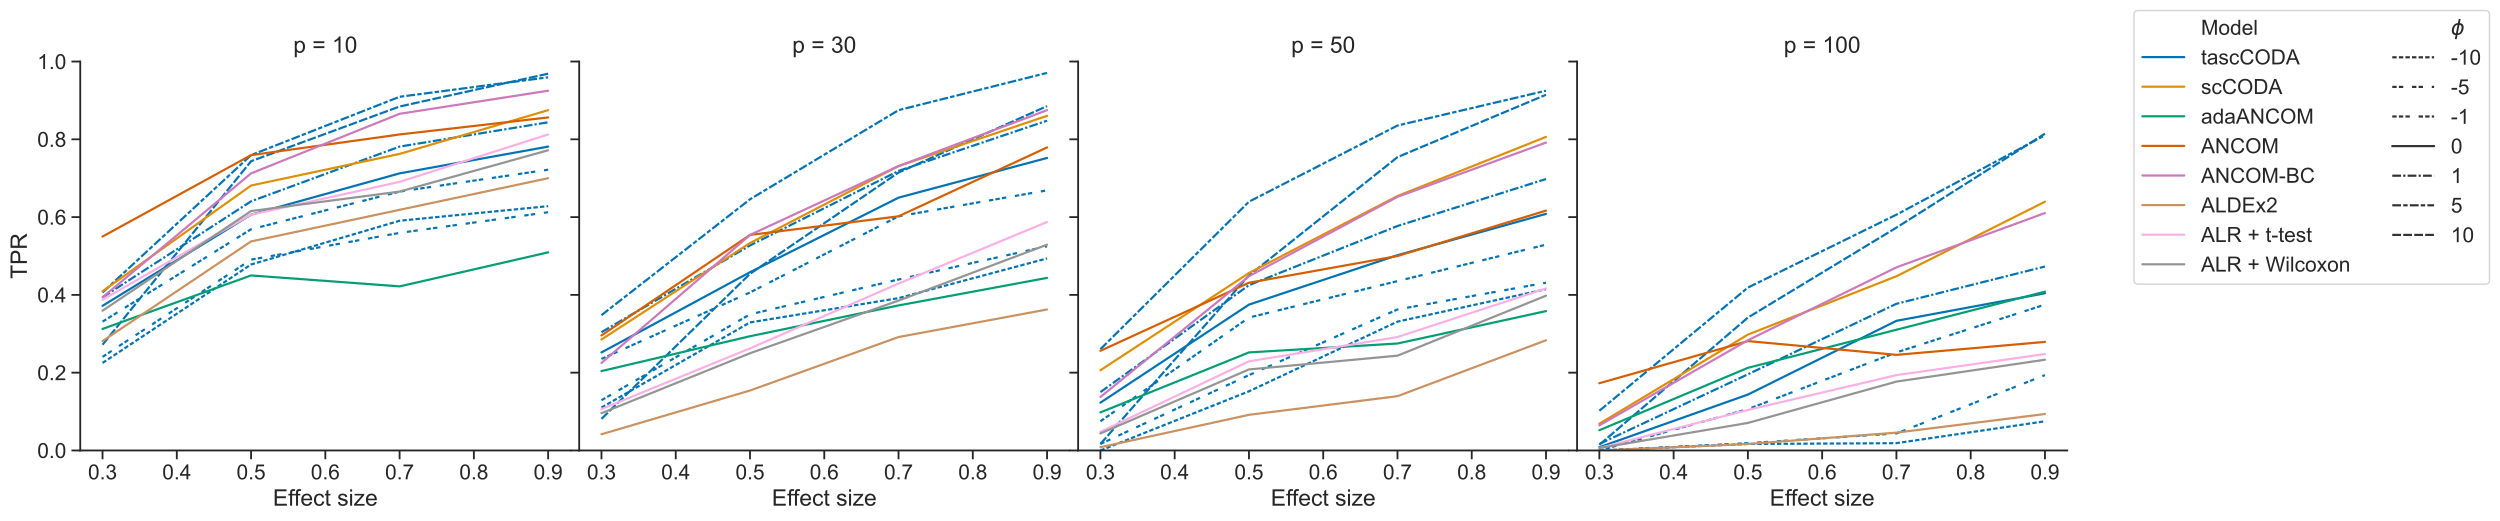 <?xml version="1.0" encoding="utf-8" standalone="no"?>
<!DOCTYPE svg PUBLIC "-//W3C//DTD SVG 1.1//EN"
  "http://www.w3.org/Graphics/SVG/1.1/DTD/svg11.dtd">
<!-- Created with matplotlib (https://matplotlib.org/) -->
<svg height="355.896pt" version="1.1" viewBox="0 0 1708.531 355.896" width="1708.531pt" xmlns="http://www.w3.org/2000/svg" xmlns:xlink="http://www.w3.org/1999/xlink">
 <defs>
  <style type="text/css">*{stroke-linecap:butt;stroke-linejoin:round;}</style>
 </defs>
 <g id="figure_1">
  <g id="patch_1">
   <path d="M 0 355.896 
L 1708.531 355.896 
L 1708.531 0 
L 0 0 
z
" style="fill:#ffffff;"/>
  </g>
  <g id="axes_1">
   <g id="patch_2">
    <path d="M 54.844 307.852 
L 389.826 307.852 
L 389.826 42.048 
L 54.844 42.048 
z
" style="fill:#ffffff;"/>
   </g>
   <g id="matplotlib.axis_1">
    <g id="xtick_1">
     <g id="line2d_1">
      <defs>
       <path d="M 0 0 
L 0 6 
" id="ma29f065436" style="stroke:#262626;stroke-width:1.25;"/>
      </defs>
      <g>
       <use style="fill:#262626;stroke:#262626;stroke-width:1.25;" x="70.07" xlink:href="#ma29f065436" y="307.852"/>
      </g>
     </g>
     <g id="text_1">
      <!-- 0.3 -->
      <g style="fill:#262626;" transform="translate(60.132 327.588)scale(0.143 -0.143)">
       <defs>
        <path d="M 4.156 35.297 
Q 4.156 48 6.766 55.734 
Q 9.375 63.484 14.516 67.672 
Q 19.672 71.875 27.484 71.875 
Q 33.25 71.875 37.594 69.547 
Q 41.938 67.234 44.766 62.859 
Q 47.609 58.5 49.219 52.219 
Q 50.828 45.953 50.828 35.297 
Q 50.828 22.703 48.234 14.969 
Q 45.656 7.234 40.5 3 
Q 35.359 -1.219 27.484 -1.219 
Q 17.141 -1.219 11.234 6.203 
Q 4.156 15.141 4.156 35.297 
z
M 13.188 35.297 
Q 13.188 17.672 17.312 11.828 
Q 21.438 6 27.484 6 
Q 33.547 6 37.672 11.859 
Q 41.797 17.719 41.797 35.297 
Q 41.797 52.984 37.672 58.781 
Q 33.547 64.594 27.391 64.594 
Q 21.344 64.594 17.719 59.469 
Q 13.188 52.938 13.188 35.297 
z
" id="ArialMT-48"/>
        <path d="M 9.078 0 
L 9.078 10.016 
L 19.094 10.016 
L 19.094 0 
z
" id="ArialMT-46"/>
        <path d="M 4.203 18.891 
L 12.984 20.062 
Q 14.5 12.594 18.141 9.297 
Q 21.781 6 27 6 
Q 33.203 6 37.469 10.297 
Q 41.75 14.594 41.75 20.953 
Q 41.75 27 37.797 30.922 
Q 33.844 34.859 27.734 34.859 
Q 25.25 34.859 21.531 33.891 
L 22.516 41.609 
Q 23.391 41.5 23.922 41.5 
Q 29.547 41.5 34.031 44.422 
Q 38.531 47.359 38.531 53.469 
Q 38.531 58.297 35.25 61.469 
Q 31.984 64.656 26.812 64.656 
Q 21.688 64.656 18.266 61.422 
Q 14.844 58.203 13.875 51.766 
L 5.078 53.328 
Q 6.688 62.156 12.391 67.016 
Q 18.109 71.875 26.609 71.875 
Q 32.469 71.875 37.391 69.359 
Q 42.328 66.844 44.938 62.5 
Q 47.562 58.156 47.562 53.266 
Q 47.562 48.641 45.062 44.828 
Q 42.578 41.016 37.703 38.766 
Q 44.047 37.312 47.562 32.688 
Q 51.078 28.078 51.078 21.141 
Q 51.078 11.766 44.234 5.25 
Q 37.406 -1.266 26.953 -1.266 
Q 17.531 -1.266 11.297 4.344 
Q 5.078 9.969 4.203 18.891 
z
" id="ArialMT-51"/>
       </defs>
       <use xlink:href="#ArialMT-48"/>
       <use x="55.615" xlink:href="#ArialMT-46"/>
       <use x="83.398" xlink:href="#ArialMT-51"/>
      </g>
     </g>
    </g>
    <g id="xtick_2">
     <g id="line2d_2">
      <g>
       <use style="fill:#262626;stroke:#262626;stroke-width:1.25;" x="120.825" xlink:href="#ma29f065436" y="307.852"/>
      </g>
     </g>
     <g id="text_2">
      <!-- 0.4 -->
      <g style="fill:#262626;" transform="translate(110.887 327.588)scale(0.143 -0.143)">
       <defs>
        <path d="M 32.328 0 
L 32.328 17.141 
L 1.266 17.141 
L 1.266 25.203 
L 33.938 71.578 
L 41.109 71.578 
L 41.109 25.203 
L 50.781 25.203 
L 50.781 17.141 
L 41.109 17.141 
L 41.109 0 
z
M 32.328 25.203 
L 32.328 57.469 
L 9.906 25.203 
z
" id="ArialMT-52"/>
       </defs>
       <use xlink:href="#ArialMT-48"/>
       <use x="55.615" xlink:href="#ArialMT-46"/>
       <use x="83.398" xlink:href="#ArialMT-52"/>
      </g>
     </g>
    </g>
    <g id="xtick_3">
     <g id="line2d_3">
      <g>
       <use style="fill:#262626;stroke:#262626;stroke-width:1.25;" x="171.58" xlink:href="#ma29f065436" y="307.852"/>
      </g>
     </g>
     <g id="text_3">
      <!-- 0.5 -->
      <g style="fill:#262626;" transform="translate(161.641 327.588)scale(0.143 -0.143)">
       <defs>
        <path d="M 4.156 18.75 
L 13.375 19.531 
Q 14.406 12.797 18.141 9.391 
Q 21.875 6 27.156 6 
Q 33.5 6 37.891 10.781 
Q 42.281 15.578 42.281 23.484 
Q 42.281 31 38.062 35.344 
Q 33.844 39.703 27 39.703 
Q 22.75 39.703 19.328 37.766 
Q 15.922 35.844 13.969 32.766 
L 5.719 33.844 
L 12.641 70.609 
L 48.25 70.609 
L 48.25 62.203 
L 19.672 62.203 
L 15.828 42.969 
Q 22.266 47.469 29.344 47.469 
Q 38.719 47.469 45.156 40.969 
Q 51.609 34.469 51.609 24.266 
Q 51.609 14.547 45.953 7.469 
Q 39.062 -1.219 27.156 -1.219 
Q 17.391 -1.219 11.203 4.25 
Q 5.031 9.719 4.156 18.75 
z
" id="ArialMT-53"/>
       </defs>
       <use xlink:href="#ArialMT-48"/>
       <use x="55.615" xlink:href="#ArialMT-46"/>
       <use x="83.398" xlink:href="#ArialMT-53"/>
      </g>
     </g>
    </g>
    <g id="xtick_4">
     <g id="line2d_4">
      <g>
       <use style="fill:#262626;stroke:#262626;stroke-width:1.25;" x="222.335" xlink:href="#ma29f065436" y="307.852"/>
      </g>
     </g>
     <g id="text_4">
      <!-- 0.6 -->
      <g style="fill:#262626;" transform="translate(212.396 327.588)scale(0.143 -0.143)">
       <defs>
        <path d="M 49.75 54.047 
L 41.016 53.375 
Q 39.844 58.547 37.703 60.891 
Q 34.125 64.656 28.906 64.656 
Q 24.703 64.656 21.531 62.312 
Q 17.391 59.281 14.984 53.469 
Q 12.594 47.656 12.5 36.922 
Q 15.672 41.75 20.266 44.094 
Q 24.859 46.438 29.891 46.438 
Q 38.672 46.438 44.844 39.969 
Q 51.031 33.5 51.031 23.25 
Q 51.031 16.5 48.125 10.719 
Q 45.219 4.938 40.141 1.859 
Q 35.062 -1.219 28.609 -1.219 
Q 17.625 -1.219 10.688 6.859 
Q 3.766 14.938 3.766 33.5 
Q 3.766 54.25 11.422 63.672 
Q 18.109 71.875 29.438 71.875 
Q 37.891 71.875 43.281 67.141 
Q 48.688 62.406 49.75 54.047 
z
M 13.875 23.188 
Q 13.875 18.656 15.797 14.5 
Q 17.719 10.359 21.188 8.172 
Q 24.656 6 28.469 6 
Q 34.031 6 38.031 10.484 
Q 42.047 14.984 42.047 22.703 
Q 42.047 30.125 38.078 34.391 
Q 34.125 38.672 28.125 38.672 
Q 22.172 38.672 18.016 34.391 
Q 13.875 30.125 13.875 23.188 
z
" id="ArialMT-54"/>
       </defs>
       <use xlink:href="#ArialMT-48"/>
       <use x="55.615" xlink:href="#ArialMT-46"/>
       <use x="83.398" xlink:href="#ArialMT-54"/>
      </g>
     </g>
    </g>
    <g id="xtick_5">
     <g id="line2d_5">
      <g>
       <use style="fill:#262626;stroke:#262626;stroke-width:1.25;" x="273.09" xlink:href="#ma29f065436" y="307.852"/>
      </g>
     </g>
     <g id="text_5">
      <!-- 0.7 -->
      <g style="fill:#262626;" transform="translate(263.151 327.588)scale(0.143 -0.143)">
       <defs>
        <path d="M 4.734 62.203 
L 4.734 70.656 
L 51.078 70.656 
L 51.078 63.812 
Q 44.234 56.547 37.516 44.484 
Q 30.812 32.422 27.156 19.672 
Q 24.516 10.688 23.781 0 
L 14.75 0 
Q 14.891 8.453 18.062 20.406 
Q 21.234 32.375 27.172 43.484 
Q 33.109 54.594 39.797 62.203 
z
" id="ArialMT-55"/>
       </defs>
       <use xlink:href="#ArialMT-48"/>
       <use x="55.615" xlink:href="#ArialMT-46"/>
       <use x="83.398" xlink:href="#ArialMT-55"/>
      </g>
     </g>
    </g>
    <g id="xtick_6">
     <g id="line2d_6">
      <g>
       <use style="fill:#262626;stroke:#262626;stroke-width:1.25;" x="323.845" xlink:href="#ma29f065436" y="307.852"/>
      </g>
     </g>
     <g id="text_6">
      <!-- 0.8 -->
      <g style="fill:#262626;" transform="translate(313.906 327.588)scale(0.143 -0.143)">
       <defs>
        <path d="M 17.672 38.812 
Q 12.203 40.828 9.562 44.531 
Q 6.938 48.25 6.938 53.422 
Q 6.938 61.234 12.547 66.547 
Q 18.172 71.875 27.484 71.875 
Q 36.859 71.875 42.578 66.422 
Q 48.297 60.984 48.297 53.172 
Q 48.297 48.188 45.672 44.5 
Q 43.062 40.828 37.75 38.812 
Q 44.344 36.672 47.781 31.875 
Q 51.219 27.094 51.219 20.453 
Q 51.219 11.281 44.719 5.031 
Q 38.234 -1.219 27.641 -1.219 
Q 17.047 -1.219 10.547 5.047 
Q 4.047 11.328 4.047 20.703 
Q 4.047 27.688 7.594 32.391 
Q 11.141 37.109 17.672 38.812 
z
M 15.922 53.719 
Q 15.922 48.641 19.188 45.406 
Q 22.469 42.188 27.688 42.188 
Q 32.766 42.188 36.016 45.375 
Q 39.266 48.578 39.266 53.219 
Q 39.266 58.062 35.906 61.359 
Q 32.562 64.656 27.594 64.656 
Q 22.562 64.656 19.234 61.422 
Q 15.922 58.203 15.922 53.719 
z
M 13.094 20.656 
Q 13.094 16.891 14.875 13.375 
Q 16.656 9.859 20.172 7.922 
Q 23.688 6 27.734 6 
Q 34.031 6 38.125 10.047 
Q 42.234 14.109 42.234 20.359 
Q 42.234 26.703 38.016 30.859 
Q 33.797 35.016 27.438 35.016 
Q 21.234 35.016 17.156 30.906 
Q 13.094 26.812 13.094 20.656 
z
" id="ArialMT-56"/>
       </defs>
       <use xlink:href="#ArialMT-48"/>
       <use x="55.615" xlink:href="#ArialMT-46"/>
       <use x="83.398" xlink:href="#ArialMT-56"/>
      </g>
     </g>
    </g>
    <g id="xtick_7">
     <g id="line2d_7">
      <g>
       <use style="fill:#262626;stroke:#262626;stroke-width:1.25;" x="374.599" xlink:href="#ma29f065436" y="307.852"/>
      </g>
     </g>
     <g id="text_7">
      <!-- 0.9 -->
      <g style="fill:#262626;" transform="translate(364.661 327.588)scale(0.143 -0.143)">
       <defs>
        <path d="M 5.469 16.547 
L 13.922 17.328 
Q 14.984 11.375 18.016 8.688 
Q 21.047 6 25.781 6 
Q 29.828 6 32.875 7.859 
Q 35.938 9.719 37.891 12.812 
Q 39.844 15.922 41.156 21.188 
Q 42.484 26.469 42.484 31.938 
Q 42.484 32.516 42.438 33.688 
Q 39.797 29.5 35.234 26.875 
Q 30.672 24.266 25.344 24.266 
Q 16.453 24.266 10.297 30.703 
Q 4.156 37.156 4.156 47.703 
Q 4.156 58.594 10.578 65.234 
Q 17 71.875 26.656 71.875 
Q 33.641 71.875 39.422 68.109 
Q 45.219 64.359 48.219 57.391 
Q 51.219 50.438 51.219 37.25 
Q 51.219 23.531 48.234 15.406 
Q 45.266 7.281 39.375 3.031 
Q 33.5 -1.219 25.594 -1.219 
Q 17.188 -1.219 11.859 3.438 
Q 6.547 8.109 5.469 16.547 
z
M 41.453 48.141 
Q 41.453 55.719 37.422 60.156 
Q 33.406 64.594 27.734 64.594 
Q 21.875 64.594 17.531 59.812 
Q 13.188 55.031 13.188 47.406 
Q 13.188 40.578 17.312 36.297 
Q 21.438 32.031 27.484 32.031 
Q 33.594 32.031 37.516 36.297 
Q 41.453 40.578 41.453 48.141 
z
" id="ArialMT-57"/>
       </defs>
       <use xlink:href="#ArialMT-48"/>
       <use x="55.615" xlink:href="#ArialMT-46"/>
       <use x="83.398" xlink:href="#ArialMT-57"/>
      </g>
     </g>
    </g>
    <g id="text_8">
     <!-- Effect size -->
     <g style="fill:#262626;" transform="translate(186.493 345.596)scale(0.156 -0.156)">
      <defs>
       <path d="M 7.906 0 
L 7.906 71.578 
L 59.672 71.578 
L 59.672 63.141 
L 17.391 63.141 
L 17.391 41.219 
L 56.984 41.219 
L 56.984 32.812 
L 17.391 32.812 
L 17.391 8.453 
L 61.328 8.453 
L 61.328 0 
z
" id="ArialMT-69"/>
       <path d="M 8.688 0 
L 8.688 45.016 
L 0.922 45.016 
L 0.922 51.859 
L 8.688 51.859 
L 8.688 57.375 
Q 8.688 62.594 9.625 65.141 
Q 10.891 68.562 14.078 70.672 
Q 17.281 72.797 23.047 72.797 
Q 26.766 72.797 31.25 71.922 
L 29.938 64.266 
Q 27.203 64.75 24.75 64.75 
Q 20.75 64.75 19.094 63.031 
Q 17.438 61.328 17.438 56.641 
L 17.438 51.859 
L 27.547 51.859 
L 27.547 45.016 
L 17.438 45.016 
L 17.438 0 
z
" id="ArialMT-102"/>
       <path d="M 42.094 16.703 
L 51.172 15.578 
Q 49.031 7.625 43.219 3.219 
Q 37.406 -1.172 28.375 -1.172 
Q 17 -1.172 10.328 5.828 
Q 3.656 12.844 3.656 25.484 
Q 3.656 38.578 10.391 45.797 
Q 17.141 53.031 27.875 53.031 
Q 38.281 53.031 44.875 45.953 
Q 51.469 38.875 51.469 26.031 
Q 51.469 25.25 51.422 23.688 
L 12.75 23.688 
Q 13.234 15.141 17.578 10.594 
Q 21.922 6.062 28.422 6.062 
Q 33.25 6.062 36.672 8.594 
Q 40.094 11.141 42.094 16.703 
z
M 13.234 30.906 
L 42.188 30.906 
Q 41.609 37.453 38.875 40.719 
Q 34.672 45.797 27.984 45.797 
Q 21.922 45.797 17.797 41.75 
Q 13.672 37.703 13.234 30.906 
z
" id="ArialMT-101"/>
       <path d="M 40.438 19 
L 49.078 17.875 
Q 47.656 8.938 41.812 3.875 
Q 35.984 -1.172 27.484 -1.172 
Q 16.844 -1.172 10.375 5.781 
Q 3.906 12.75 3.906 25.734 
Q 3.906 34.125 6.688 40.422 
Q 9.469 46.734 15.156 49.875 
Q 20.844 53.031 27.547 53.031 
Q 35.984 53.031 41.359 48.75 
Q 46.734 44.484 48.25 36.625 
L 39.703 35.297 
Q 38.484 40.531 35.375 43.156 
Q 32.281 45.797 27.875 45.797 
Q 21.234 45.797 17.078 41.031 
Q 12.938 36.281 12.938 25.984 
Q 12.938 15.531 16.938 10.797 
Q 20.953 6.062 27.391 6.062 
Q 32.562 6.062 36.031 9.234 
Q 39.5 12.406 40.438 19 
z
" id="ArialMT-99"/>
       <path d="M 25.781 7.859 
L 27.047 0.094 
Q 23.344 -0.688 20.406 -0.688 
Q 15.625 -0.688 12.984 0.828 
Q 10.359 2.344 9.281 4.812 
Q 8.203 7.281 8.203 15.188 
L 8.203 45.016 
L 1.766 45.016 
L 1.766 51.859 
L 8.203 51.859 
L 8.203 64.703 
L 16.938 69.969 
L 16.938 51.859 
L 25.781 51.859 
L 25.781 45.016 
L 16.938 45.016 
L 16.938 14.703 
Q 16.938 10.938 17.406 9.859 
Q 17.875 8.797 18.922 8.156 
Q 19.969 7.516 21.922 7.516 
Q 23.391 7.516 25.781 7.859 
z
" id="ArialMT-116"/>
       <path id="ArialMT-32"/>
       <path d="M 3.078 15.484 
L 11.766 16.844 
Q 12.5 11.625 15.844 8.844 
Q 19.188 6.062 25.203 6.062 
Q 31.25 6.062 34.172 8.516 
Q 37.109 10.984 37.109 14.312 
Q 37.109 17.281 34.516 19 
Q 32.719 20.172 25.531 21.969 
Q 15.875 24.422 12.141 26.203 
Q 8.406 27.984 6.469 31.125 
Q 4.547 34.281 4.547 38.094 
Q 4.547 41.547 6.125 44.5 
Q 7.719 47.469 10.453 49.422 
Q 12.5 50.922 16.031 51.969 
Q 19.578 53.031 23.641 53.031 
Q 29.734 53.031 34.344 51.266 
Q 38.969 49.516 41.156 46.5 
Q 43.359 43.5 44.188 38.484 
L 35.594 37.312 
Q 35.016 41.312 32.203 43.547 
Q 29.391 45.797 24.266 45.797 
Q 18.219 45.797 15.625 43.797 
Q 13.031 41.797 13.031 39.109 
Q 13.031 37.406 14.109 36.031 
Q 15.188 34.625 17.484 33.688 
Q 18.797 33.203 25.25 31.453 
Q 34.578 28.953 38.25 27.359 
Q 41.938 25.781 44.031 22.75 
Q 46.141 19.734 46.141 15.234 
Q 46.141 10.844 43.578 6.953 
Q 41.016 3.078 36.172 0.953 
Q 31.344 -1.172 25.25 -1.172 
Q 15.141 -1.172 9.844 3.031 
Q 4.547 7.234 3.078 15.484 
z
" id="ArialMT-115"/>
       <path d="M 6.641 61.469 
L 6.641 71.578 
L 15.438 71.578 
L 15.438 61.469 
z
M 6.641 0 
L 6.641 51.859 
L 15.438 51.859 
L 15.438 0 
z
" id="ArialMT-105"/>
       <path d="M 1.953 0 
L 1.953 7.125 
L 34.969 45.016 
Q 29.344 44.734 25.047 44.734 
L 3.906 44.734 
L 3.906 51.859 
L 46.297 51.859 
L 46.297 46.047 
L 18.219 13.141 
L 12.797 7.125 
Q 18.703 7.562 23.875 7.562 
L 47.859 7.562 
L 47.859 0 
z
" id="ArialMT-122"/>
      </defs>
      <use xlink:href="#ArialMT-69"/>
      <use x="66.699" xlink:href="#ArialMT-102"/>
      <use x="92.732" xlink:href="#ArialMT-102"/>
      <use x="120.516" xlink:href="#ArialMT-101"/>
      <use x="176.131" xlink:href="#ArialMT-99"/>
      <use x="226.131" xlink:href="#ArialMT-116"/>
      <use x="253.914" xlink:href="#ArialMT-32"/>
      <use x="281.697" xlink:href="#ArialMT-115"/>
      <use x="331.697" xlink:href="#ArialMT-105"/>
      <use x="353.914" xlink:href="#ArialMT-122"/>
      <use x="403.914" xlink:href="#ArialMT-101"/>
     </g>
    </g>
   </g>
   <g id="matplotlib.axis_2">
    <g id="ytick_1">
     <g id="line2d_8">
      <defs>
       <path d="M 0 0 
L -6 0 
" id="m16053e9a62" style="stroke:#262626;stroke-width:1.25;"/>
      </defs>
      <g>
       <use style="fill:#262626;stroke:#262626;stroke-width:1.25;" x="54.844" xlink:href="#m16053e9a62" y="307.852"/>
      </g>
     </g>
     <g id="text_9">
      <!-- 0.0 -->
      <g style="fill:#262626;" transform="translate(25.467 312.97)scale(0.143 -0.143)">
       <use xlink:href="#ArialMT-48"/>
       <use x="55.615" xlink:href="#ArialMT-46"/>
       <use x="83.398" xlink:href="#ArialMT-48"/>
      </g>
     </g>
    </g>
    <g id="ytick_2">
     <g id="line2d_9">
      <g>
       <use style="fill:#262626;stroke:#262626;stroke-width:1.25;" x="54.844" xlink:href="#m16053e9a62" y="254.691"/>
      </g>
     </g>
     <g id="text_10">
      <!-- 0.2 -->
      <g style="fill:#262626;" transform="translate(25.467 259.809)scale(0.143 -0.143)">
       <defs>
        <path d="M 50.344 8.453 
L 50.344 0 
L 3.031 0 
Q 2.938 3.172 4.047 6.109 
Q 5.859 10.938 9.828 15.625 
Q 13.812 20.312 21.344 26.469 
Q 33.016 36.031 37.109 41.625 
Q 41.219 47.219 41.219 52.203 
Q 41.219 57.422 37.469 61 
Q 33.734 64.594 27.734 64.594 
Q 21.391 64.594 17.578 60.781 
Q 13.766 56.984 13.719 50.25 
L 4.688 51.172 
Q 5.609 61.281 11.656 66.578 
Q 17.719 71.875 27.938 71.875 
Q 38.234 71.875 44.234 66.156 
Q 50.25 60.453 50.25 52 
Q 50.25 47.703 48.484 43.547 
Q 46.734 39.406 42.656 34.812 
Q 38.578 30.219 29.109 22.219 
Q 21.188 15.578 18.938 13.203 
Q 16.703 10.844 15.234 8.453 
z
" id="ArialMT-50"/>
       </defs>
       <use xlink:href="#ArialMT-48"/>
       <use x="55.615" xlink:href="#ArialMT-46"/>
       <use x="83.398" xlink:href="#ArialMT-50"/>
      </g>
     </g>
    </g>
    <g id="ytick_3">
     <g id="line2d_10">
      <g>
       <use style="fill:#262626;stroke:#262626;stroke-width:1.25;" x="54.844" xlink:href="#m16053e9a62" y="201.53"/>
      </g>
     </g>
     <g id="text_11">
      <!-- 0.4 -->
      <g style="fill:#262626;" transform="translate(25.467 206.648)scale(0.143 -0.143)">
       <use xlink:href="#ArialMT-48"/>
       <use x="55.615" xlink:href="#ArialMT-46"/>
       <use x="83.398" xlink:href="#ArialMT-52"/>
      </g>
     </g>
    </g>
    <g id="ytick_4">
     <g id="line2d_11">
      <g>
       <use style="fill:#262626;stroke:#262626;stroke-width:1.25;" x="54.844" xlink:href="#m16053e9a62" y="148.37"/>
      </g>
     </g>
     <g id="text_12">
      <!-- 0.6 -->
      <g style="fill:#262626;" transform="translate(25.467 153.487)scale(0.143 -0.143)">
       <use xlink:href="#ArialMT-48"/>
       <use x="55.615" xlink:href="#ArialMT-46"/>
       <use x="83.398" xlink:href="#ArialMT-54"/>
      </g>
     </g>
    </g>
    <g id="ytick_5">
     <g id="line2d_12">
      <g>
       <use style="fill:#262626;stroke:#262626;stroke-width:1.25;" x="54.844" xlink:href="#m16053e9a62" y="95.209"/>
      </g>
     </g>
     <g id="text_13">
      <!-- 0.8 -->
      <g style="fill:#262626;" transform="translate(25.467 100.327)scale(0.143 -0.143)">
       <use xlink:href="#ArialMT-48"/>
       <use x="55.615" xlink:href="#ArialMT-46"/>
       <use x="83.398" xlink:href="#ArialMT-56"/>
      </g>
     </g>
    </g>
    <g id="ytick_6">
     <g id="line2d_13">
      <g>
       <use style="fill:#262626;stroke:#262626;stroke-width:1.25;" x="54.844" xlink:href="#m16053e9a62" y="42.048"/>
      </g>
     </g>
     <g id="text_14">
      <!-- 1.0 -->
      <g style="fill:#262626;" transform="translate(25.467 47.166)scale(0.143 -0.143)">
       <defs>
        <path d="M 37.25 0 
L 28.469 0 
L 28.469 56 
Q 25.297 52.984 20.141 49.953 
Q 14.984 46.922 10.891 45.406 
L 10.891 53.906 
Q 18.266 57.375 23.781 62.297 
Q 29.297 67.234 31.594 71.875 
L 37.25 71.875 
z
" id="ArialMT-49"/>
       </defs>
       <use xlink:href="#ArialMT-49"/>
       <use x="55.615" xlink:href="#ArialMT-46"/>
       <use x="83.398" xlink:href="#ArialMT-48"/>
      </g>
     </g>
    </g>
    <g id="text_15">
     <!-- TPR -->
     <g style="fill:#262626;" transform="translate(18.366 190.55)rotate(-90)scale(0.156 -0.156)">
      <defs>
       <path d="M 25.922 0 
L 25.922 63.141 
L 2.344 63.141 
L 2.344 71.578 
L 59.078 71.578 
L 59.078 63.141 
L 35.406 63.141 
L 35.406 0 
z
" id="ArialMT-84"/>
       <path d="M 7.719 0 
L 7.719 71.578 
L 34.719 71.578 
Q 41.844 71.578 45.609 70.906 
Q 50.875 70.016 54.438 67.547 
Q 58.016 65.094 60.188 60.641 
Q 62.359 56.203 62.359 50.875 
Q 62.359 41.75 56.547 35.422 
Q 50.734 29.109 35.547 29.109 
L 17.188 29.109 
L 17.188 0 
z
M 17.188 37.547 
L 35.688 37.547 
Q 44.875 37.547 48.734 40.969 
Q 52.594 44.391 52.594 50.594 
Q 52.594 55.078 50.312 58.266 
Q 48.047 61.469 44.344 62.5 
Q 41.938 63.141 35.5 63.141 
L 17.188 63.141 
z
" id="ArialMT-80"/>
       <path d="M 7.859 0 
L 7.859 71.578 
L 39.594 71.578 
Q 49.172 71.578 54.141 69.641 
Q 59.125 67.719 62.109 62.828 
Q 65.094 57.953 65.094 52.047 
Q 65.094 44.438 60.156 39.203 
Q 55.219 33.984 44.922 32.562 
Q 48.688 30.766 50.641 29 
Q 54.781 25.203 58.5 19.484 
L 70.953 0 
L 59.031 0 
L 49.562 14.891 
Q 45.406 21.344 42.719 24.75 
Q 40.047 28.172 37.922 29.531 
Q 35.797 30.906 33.594 31.453 
Q 31.984 31.781 28.328 31.781 
L 17.328 31.781 
L 17.328 0 
z
M 17.328 39.984 
L 37.703 39.984 
Q 44.188 39.984 47.844 41.328 
Q 51.516 42.672 53.422 45.625 
Q 55.328 48.578 55.328 52.047 
Q 55.328 57.125 51.641 60.391 
Q 47.953 63.672 39.984 63.672 
L 17.328 63.672 
z
" id="ArialMT-82"/>
      </defs>
      <use xlink:href="#ArialMT-84"/>
      <use x="61.084" xlink:href="#ArialMT-80"/>
      <use x="127.783" xlink:href="#ArialMT-82"/>
     </g>
    </g>
   </g>
   <g id="line2d_14">
    <path clip-path="url(#p75e649b8a1)" d="M 70.07 248.046 
L 171.58 180.764 
L 273.09 150.862 
L 374.599 140.894 
" style="fill:none;stroke:#0173b2;stroke-dasharray:3,1.5;stroke-dashoffset:0;stroke-width:1.5;"/>
   </g>
   <g id="line2d_15">
    <path clip-path="url(#p75e649b8a1)" d="M 70.07 243.893 
L 171.58 177.442 
L 273.09 159.168 
L 374.599 145.047 
" style="fill:none;stroke:#0173b2;stroke-dasharray:3,1.5,3,6;stroke-dashoffset:0;stroke-width:1.5;"/>
   </g>
   <g id="line2d_16">
    <path clip-path="url(#p75e649b8a1)" d="M 70.07 219.804 
L 171.58 156.676 
L 273.09 130.926 
L 374.599 115.975 
" style="fill:none;stroke:#0173b2;stroke-dasharray:3,1.5,3,1.5,3,6;stroke-dashoffset:0;stroke-width:1.5;"/>
   </g>
   <g id="line2d_17">
    <path clip-path="url(#p75e649b8a1)" d="M 70.07 209.006 
L 171.58 146.708 
L 273.09 118.467 
L 374.599 100.193 
" style="fill:none;stroke:#0173b2;stroke-linecap:round;stroke-width:1.5;"/>
   </g>
   <g id="line2d_18">
    <path clip-path="url(#p75e649b8a1)" d="M 70.07 203.192 
L 171.58 137.571 
L 273.09 100.193 
L 374.599 83.58 
" style="fill:none;stroke:#0173b2;stroke-dasharray:6,1.5,1.5,1.5;stroke-dashoffset:0;stroke-width:1.5;"/>
   </g>
   <g id="line2d_19">
    <path clip-path="url(#p75e649b8a1)" d="M 70.07 199.869 
L 171.58 106.007 
L 273.09 66.136 
L 374.599 52.846 
" style="fill:none;stroke:#0173b2;stroke-dasharray:6,1.5,3,1.5;stroke-dashoffset:0;stroke-width:1.5;"/>
   </g>
   <g id="line2d_20">
    <path clip-path="url(#p75e649b8a1)" d="M 70.07 235.587 
L 171.58 110.16 
L 273.09 72.782 
L 374.599 50.354 
" style="fill:none;stroke:#0173b2;stroke-dasharray:6,1.5,6,1.5;stroke-dashoffset:0;stroke-width:1.5;"/>
   </g>
   <g id="line2d_21">
    <path clip-path="url(#p75e649b8a1)" d="M 70.07 199.038 
L 171.58 126.773 
L 273.09 105.176 
L 374.599 75.273 
" style="fill:none;stroke:#de8f05;stroke-linecap:round;stroke-width:1.5;"/>
   </g>
   <g id="line2d_22">
    <path clip-path="url(#p75e649b8a1)" d="M 70.07 224.788 
L 171.58 188.24 
L 273.09 195.716 
L 374.599 172.458 
" style="fill:none;stroke:#029e73;stroke-linecap:round;stroke-width:1.5;"/>
   </g>
   <g id="line2d_23">
    <path clip-path="url(#p75e649b8a1)" d="M 70.07 161.66 
L 171.58 106.007 
L 273.09 91.886 
L 374.599 80.257 
" style="fill:none;stroke:#d55e00;stroke-linecap:round;stroke-width:1.5;"/>
   </g>
   <g id="line2d_24">
    <path clip-path="url(#p75e649b8a1)" d="M 70.07 203.192 
L 171.58 118.467 
L 273.09 77.765 
L 374.599 61.983 
" style="fill:none;stroke:#cc78bc;stroke-linecap:round;stroke-width:1.5;"/>
   </g>
   <g id="line2d_25">
    <path clip-path="url(#p75e649b8a1)" d="M 70.07 233.095 
L 171.58 164.982 
L 273.09 143.386 
L 374.599 121.789 
" style="fill:none;stroke:#ca9161;stroke-linecap:round;stroke-width:1.5;"/>
   </g>
   <g id="line2d_26">
    <path clip-path="url(#p75e649b8a1)" d="M 70.07 204.853 
L 171.58 146.708 
L 273.09 124.281 
L 374.599 91.886 
" style="fill:none;stroke:#fbafe4;stroke-linecap:round;stroke-width:1.5;"/>
   </g>
   <g id="line2d_27">
    <path clip-path="url(#p75e649b8a1)" d="M 70.07 212.329 
L 171.58 144.216 
L 273.09 130.926 
L 374.599 102.685 
" style="fill:none;stroke:#949494;stroke-linecap:round;stroke-width:1.5;"/>
   </g>
   <g id="line2d_28"/>
   <g id="line2d_29"/>
   <g id="line2d_30"/>
   <g id="line2d_31"/>
   <g id="line2d_32"/>
   <g id="line2d_33"/>
   <g id="line2d_34"/>
   <g id="line2d_35"/>
   <g id="line2d_36"/>
   <g id="line2d_37"/>
   <g id="line2d_38"/>
   <g id="line2d_39"/>
   <g id="line2d_40"/>
   <g id="line2d_41"/>
   <g id="line2d_42"/>
   <g id="patch_3">
    <path d="M 54.844 307.852 
L 54.844 42.048 
" style="fill:none;stroke:#262626;stroke-linecap:square;stroke-linejoin:miter;stroke-width:1.25;"/>
   </g>
   <g id="patch_4">
    <path d="M 54.844 307.852 
L 389.826 307.852 
" style="fill:none;stroke:#262626;stroke-linecap:square;stroke-linejoin:miter;stroke-width:1.25;"/>
   </g>
   <g id="text_16">
    <!-- p = 10 -->
    <g style="fill:#262626;" transform="translate(200.433 36.048)scale(0.156 -0.156)">
     <defs>
      <path d="M 6.594 -19.875 
L 6.594 51.859 
L 14.594 51.859 
L 14.594 45.125 
Q 17.438 49.078 21 51.047 
Q 24.562 53.031 29.641 53.031 
Q 36.281 53.031 41.359 49.609 
Q 46.438 46.188 49.016 39.953 
Q 51.609 33.734 51.609 26.312 
Q 51.609 18.359 48.75 11.984 
Q 45.906 5.609 40.453 2.219 
Q 35.016 -1.172 29 -1.172 
Q 24.609 -1.172 21.109 0.688 
Q 17.625 2.547 15.375 5.375 
L 15.375 -19.875 
z
M 14.547 25.641 
Q 14.547 15.625 18.594 10.844 
Q 22.656 6.062 28.422 6.062 
Q 34.281 6.062 38.453 11.016 
Q 42.625 15.969 42.625 26.375 
Q 42.625 36.281 38.547 41.203 
Q 34.469 46.141 28.812 46.141 
Q 23.188 46.141 18.859 40.891 
Q 14.547 35.641 14.547 25.641 
z
" id="ArialMT-112"/>
      <path d="M 52.828 42.094 
L 5.562 42.094 
L 5.562 50.297 
L 52.828 50.297 
z
M 52.828 20.359 
L 5.562 20.359 
L 5.562 28.562 
L 52.828 28.562 
z
" id="ArialMT-61"/>
     </defs>
     <use xlink:href="#ArialMT-112"/>
     <use x="55.615" xlink:href="#ArialMT-32"/>
     <use x="83.398" xlink:href="#ArialMT-61"/>
     <use x="141.797" xlink:href="#ArialMT-32"/>
     <use x="169.58" xlink:href="#ArialMT-49"/>
     <use x="225.195" xlink:href="#ArialMT-48"/>
    </g>
   </g>
  </g>
  <g id="axes_2">
   <g id="patch_5">
    <path d="M 395.826 307.852 
L 730.808 307.852 
L 730.808 42.048 
L 395.826 42.048 
z
" style="fill:#ffffff;"/>
   </g>
   <g id="matplotlib.axis_3">
    <g id="xtick_8">
     <g id="line2d_43">
      <g>
       <use style="fill:#262626;stroke:#262626;stroke-width:1.25;" x="411.052" xlink:href="#ma29f065436" y="307.852"/>
      </g>
     </g>
     <g id="text_17">
      <!-- 0.3 -->
      <g style="fill:#262626;" transform="translate(401.114 327.588)scale(0.143 -0.143)">
       <use xlink:href="#ArialMT-48"/>
       <use x="55.615" xlink:href="#ArialMT-46"/>
       <use x="83.398" xlink:href="#ArialMT-51"/>
      </g>
     </g>
    </g>
    <g id="xtick_9">
     <g id="line2d_44">
      <g>
       <use style="fill:#262626;stroke:#262626;stroke-width:1.25;" x="461.807" xlink:href="#ma29f065436" y="307.852"/>
      </g>
     </g>
     <g id="text_18">
      <!-- 0.4 -->
      <g style="fill:#262626;" transform="translate(451.869 327.588)scale(0.143 -0.143)">
       <use xlink:href="#ArialMT-48"/>
       <use x="55.615" xlink:href="#ArialMT-46"/>
       <use x="83.398" xlink:href="#ArialMT-52"/>
      </g>
     </g>
    </g>
    <g id="xtick_10">
     <g id="line2d_45">
      <g>
       <use style="fill:#262626;stroke:#262626;stroke-width:1.25;" x="512.562" xlink:href="#ma29f065436" y="307.852"/>
      </g>
     </g>
     <g id="text_19">
      <!-- 0.5 -->
      <g style="fill:#262626;" transform="translate(502.624 327.588)scale(0.143 -0.143)">
       <use xlink:href="#ArialMT-48"/>
       <use x="55.615" xlink:href="#ArialMT-46"/>
       <use x="83.398" xlink:href="#ArialMT-53"/>
      </g>
     </g>
    </g>
    <g id="xtick_11">
     <g id="line2d_46">
      <g>
       <use style="fill:#262626;stroke:#262626;stroke-width:1.25;" x="563.317" xlink:href="#ma29f065436" y="307.852"/>
      </g>
     </g>
     <g id="text_20">
      <!-- 0.6 -->
      <g style="fill:#262626;" transform="translate(553.379 327.588)scale(0.143 -0.143)">
       <use xlink:href="#ArialMT-48"/>
       <use x="55.615" xlink:href="#ArialMT-46"/>
       <use x="83.398" xlink:href="#ArialMT-54"/>
      </g>
     </g>
    </g>
    <g id="xtick_12">
     <g id="line2d_47">
      <g>
       <use style="fill:#262626;stroke:#262626;stroke-width:1.25;" x="614.072" xlink:href="#ma29f065436" y="307.852"/>
      </g>
     </g>
     <g id="text_21">
      <!-- 0.7 -->
      <g style="fill:#262626;" transform="translate(604.133 327.588)scale(0.143 -0.143)">
       <use xlink:href="#ArialMT-48"/>
       <use x="55.615" xlink:href="#ArialMT-46"/>
       <use x="83.398" xlink:href="#ArialMT-55"/>
      </g>
     </g>
    </g>
    <g id="xtick_13">
     <g id="line2d_48">
      <g>
       <use style="fill:#262626;stroke:#262626;stroke-width:1.25;" x="664.827" xlink:href="#ma29f065436" y="307.852"/>
      </g>
     </g>
     <g id="text_22">
      <!-- 0.8 -->
      <g style="fill:#262626;" transform="translate(654.888 327.588)scale(0.143 -0.143)">
       <use xlink:href="#ArialMT-48"/>
       <use x="55.615" xlink:href="#ArialMT-46"/>
       <use x="83.398" xlink:href="#ArialMT-56"/>
      </g>
     </g>
    </g>
    <g id="xtick_14">
     <g id="line2d_49">
      <g>
       <use style="fill:#262626;stroke:#262626;stroke-width:1.25;" x="715.582" xlink:href="#ma29f065436" y="307.852"/>
      </g>
     </g>
     <g id="text_23">
      <!-- 0.9 -->
      <g style="fill:#262626;" transform="translate(705.643 327.588)scale(0.143 -0.143)">
       <use xlink:href="#ArialMT-48"/>
       <use x="55.615" xlink:href="#ArialMT-46"/>
       <use x="83.398" xlink:href="#ArialMT-57"/>
      </g>
     </g>
    </g>
    <g id="text_24">
     <!-- Effect size -->
     <g style="fill:#262626;" transform="translate(527.475 345.596)scale(0.156 -0.156)">
      <use xlink:href="#ArialMT-69"/>
      <use x="66.699" xlink:href="#ArialMT-102"/>
      <use x="92.732" xlink:href="#ArialMT-102"/>
      <use x="120.516" xlink:href="#ArialMT-101"/>
      <use x="176.131" xlink:href="#ArialMT-99"/>
      <use x="226.131" xlink:href="#ArialMT-116"/>
      <use x="253.914" xlink:href="#ArialMT-32"/>
      <use x="281.697" xlink:href="#ArialMT-115"/>
      <use x="331.697" xlink:href="#ArialMT-105"/>
      <use x="353.914" xlink:href="#ArialMT-122"/>
      <use x="403.914" xlink:href="#ArialMT-101"/>
     </g>
    </g>
   </g>
   <g id="matplotlib.axis_4">
    <g id="ytick_7">
     <g id="line2d_50">
      <g>
       <use style="fill:#262626;stroke:#262626;stroke-width:1.25;" x="395.826" xlink:href="#m16053e9a62" y="307.852"/>
      </g>
     </g>
    </g>
    <g id="ytick_8">
     <g id="line2d_51">
      <g>
       <use style="fill:#262626;stroke:#262626;stroke-width:1.25;" x="395.826" xlink:href="#m16053e9a62" y="254.691"/>
      </g>
     </g>
    </g>
    <g id="ytick_9">
     <g id="line2d_52">
      <g>
       <use style="fill:#262626;stroke:#262626;stroke-width:1.25;" x="395.826" xlink:href="#m16053e9a62" y="201.53"/>
      </g>
     </g>
    </g>
    <g id="ytick_10">
     <g id="line2d_53">
      <g>
       <use style="fill:#262626;stroke:#262626;stroke-width:1.25;" x="395.826" xlink:href="#m16053e9a62" y="148.37"/>
      </g>
     </g>
    </g>
    <g id="ytick_11">
     <g id="line2d_54">
      <g>
       <use style="fill:#262626;stroke:#262626;stroke-width:1.25;" x="395.826" xlink:href="#m16053e9a62" y="95.209"/>
      </g>
     </g>
    </g>
    <g id="ytick_12">
     <g id="line2d_55">
      <g>
       <use style="fill:#262626;stroke:#262626;stroke-width:1.25;" x="395.826" xlink:href="#m16053e9a62" y="42.048"/>
      </g>
     </g>
    </g>
   </g>
   <g id="line2d_56">
    <path clip-path="url(#p4f1857396f)" d="M 411.052 278.503 
L 512.562 220.358 
L 614.072 203.745 
L 715.582 176.611 
" style="fill:none;stroke:#0173b2;stroke-dasharray:3,1.5;stroke-dashoffset:0;stroke-width:1.5;"/>
   </g>
   <g id="line2d_57">
    <path clip-path="url(#p4f1857396f)" d="M 411.052 273.519 
L 512.562 214.821 
L 614.072 191.009 
L 715.582 168.305 
" style="fill:none;stroke:#0173b2;stroke-dasharray:3,1.5,3,6;stroke-dashoffset:0;stroke-width:1.5;"/>
   </g>
   <g id="line2d_58">
    <path clip-path="url(#p4f1857396f)" d="M 411.052 245.277 
L 512.562 199.869 
L 614.072 147.816 
L 715.582 130.096 
" style="fill:none;stroke:#0173b2;stroke-dasharray:3,1.5,3,1.5,3,6;stroke-dashoffset:0;stroke-width:1.5;"/>
   </g>
   <g id="line2d_59">
    <path clip-path="url(#p4f1857396f)" d="M 411.052 240.847 
L 512.562 186.025 
L 614.072 135.079 
L 715.582 107.945 
" style="fill:none;stroke:#0173b2;stroke-linecap:round;stroke-width:1.5;"/>
   </g>
   <g id="line2d_60">
    <path clip-path="url(#p4f1857396f)" d="M 411.052 227.003 
L 512.562 167.751 
L 614.072 116.805 
L 715.582 82.472 
" style="fill:none;stroke:#0173b2;stroke-dasharray:6,1.5,1.5,1.5;stroke-dashoffset:0;stroke-width:1.5;"/>
   </g>
   <g id="line2d_61">
    <path clip-path="url(#p4f1857396f)" d="M 411.052 215.374 
L 512.562 136.187 
L 614.072 75.273 
L 715.582 49.801 
" style="fill:none;stroke:#0173b2;stroke-dasharray:6,1.5,3,1.5;stroke-dashoffset:0;stroke-width:1.5;"/>
   </g>
   <g id="line2d_62">
    <path clip-path="url(#p4f1857396f)" d="M 411.052 286.255 
L 512.562 187.133 
L 614.072 117.913 
L 715.582 72.505 
" style="fill:none;stroke:#0173b2;stroke-dasharray:6,1.5,6,1.5;stroke-dashoffset:0;stroke-width:1.5;"/>
   </g>
   <g id="line2d_63">
    <path clip-path="url(#p4f1857396f)" d="M 411.052 231.987 
L 512.562 166.09 
L 614.072 113.483 
L 715.582 79.15 
" style="fill:none;stroke:#de8f05;stroke-linecap:round;stroke-width:1.5;"/>
   </g>
   <g id="line2d_64">
    <path clip-path="url(#p4f1857396f)" d="M 411.052 253.584 
L 512.562 229.772 
L 614.072 208.729 
L 715.582 189.901 
" style="fill:none;stroke:#029e73;stroke-linecap:round;stroke-width:1.5;"/>
   </g>
   <g id="line2d_65">
    <path clip-path="url(#p4f1857396f)" d="M 411.052 229.218 
L 512.562 160.552 
L 614.072 147.816 
L 715.582 100.746 
" style="fill:none;stroke:#d55e00;stroke-linecap:round;stroke-width:1.5;"/>
   </g>
   <g id="line2d_66">
    <path clip-path="url(#p4f1857396f)" d="M 411.052 248.046 
L 512.562 160.552 
L 614.072 113.483 
L 715.582 75.273 
" style="fill:none;stroke:#cc78bc;stroke-linecap:round;stroke-width:1.5;"/>
   </g>
   <g id="line2d_67">
    <path clip-path="url(#p4f1857396f)" d="M 411.052 296.777 
L 512.562 266.874 
L 614.072 230.326 
L 715.582 211.498 
" style="fill:none;stroke:#ca9161;stroke-linecap:round;stroke-width:1.5;"/>
   </g>
   <g id="line2d_68">
    <path clip-path="url(#p4f1857396f)" d="M 411.052 279.61 
L 512.562 238.078 
L 614.072 193.778 
L 715.582 151.692 
" style="fill:none;stroke:#fbafe4;stroke-linecap:round;stroke-width:1.5;"/>
   </g>
   <g id="line2d_69">
    <path clip-path="url(#p4f1857396f)" d="M 411.052 282.379 
L 512.562 241.401 
L 614.072 205.407 
L 715.582 167.197 
" style="fill:none;stroke:#949494;stroke-linecap:round;stroke-width:1.5;"/>
   </g>
   <g id="patch_6">
    <path d="M 395.826 307.852 
L 395.826 42.048 
" style="fill:none;stroke:#262626;stroke-linecap:square;stroke-linejoin:miter;stroke-width:1.25;"/>
   </g>
   <g id="patch_7">
    <path d="M 395.826 307.852 
L 730.808 307.852 
" style="fill:none;stroke:#262626;stroke-linecap:square;stroke-linejoin:miter;stroke-width:1.25;"/>
   </g>
   <g id="text_25">
    <!-- p = 30 -->
    <g style="fill:#262626;" transform="translate(541.415 36.048)scale(0.156 -0.156)">
     <use xlink:href="#ArialMT-112"/>
     <use x="55.615" xlink:href="#ArialMT-32"/>
     <use x="83.398" xlink:href="#ArialMT-61"/>
     <use x="141.797" xlink:href="#ArialMT-32"/>
     <use x="169.58" xlink:href="#ArialMT-51"/>
     <use x="225.195" xlink:href="#ArialMT-48"/>
    </g>
   </g>
  </g>
  <g id="axes_3">
   <g id="patch_8">
    <path d="M 736.808 307.852 
L 1071.79 307.852 
L 1071.79 42.048 
L 736.808 42.048 
z
" style="fill:#ffffff;"/>
   </g>
   <g id="matplotlib.axis_5">
    <g id="xtick_15">
     <g id="line2d_70">
      <g>
       <use style="fill:#262626;stroke:#262626;stroke-width:1.25;" x="752.035" xlink:href="#ma29f065436" y="307.852"/>
      </g>
     </g>
     <g id="text_26">
      <!-- 0.3 -->
      <g style="fill:#262626;" transform="translate(742.096 327.588)scale(0.143 -0.143)">
       <use xlink:href="#ArialMT-48"/>
       <use x="55.615" xlink:href="#ArialMT-46"/>
       <use x="83.398" xlink:href="#ArialMT-51"/>
      </g>
     </g>
    </g>
    <g id="xtick_16">
     <g id="line2d_71">
      <g>
       <use style="fill:#262626;stroke:#262626;stroke-width:1.25;" x="802.79" xlink:href="#ma29f065436" y="307.852"/>
      </g>
     </g>
     <g id="text_27">
      <!-- 0.4 -->
      <g style="fill:#262626;" transform="translate(792.851 327.588)scale(0.143 -0.143)">
       <use xlink:href="#ArialMT-48"/>
       <use x="55.615" xlink:href="#ArialMT-46"/>
       <use x="83.398" xlink:href="#ArialMT-52"/>
      </g>
     </g>
    </g>
    <g id="xtick_17">
     <g id="line2d_72">
      <g>
       <use style="fill:#262626;stroke:#262626;stroke-width:1.25;" x="853.544" xlink:href="#ma29f065436" y="307.852"/>
      </g>
     </g>
     <g id="text_28">
      <!-- 0.5 -->
      <g style="fill:#262626;" transform="translate(843.606 327.588)scale(0.143 -0.143)">
       <use xlink:href="#ArialMT-48"/>
       <use x="55.615" xlink:href="#ArialMT-46"/>
       <use x="83.398" xlink:href="#ArialMT-53"/>
      </g>
     </g>
    </g>
    <g id="xtick_18">
     <g id="line2d_73">
      <g>
       <use style="fill:#262626;stroke:#262626;stroke-width:1.25;" x="904.299" xlink:href="#ma29f065436" y="307.852"/>
      </g>
     </g>
     <g id="text_29">
      <!-- 0.6 -->
      <g style="fill:#262626;" transform="translate(894.361 327.588)scale(0.143 -0.143)">
       <use xlink:href="#ArialMT-48"/>
       <use x="55.615" xlink:href="#ArialMT-46"/>
       <use x="83.398" xlink:href="#ArialMT-54"/>
      </g>
     </g>
    </g>
    <g id="xtick_19">
     <g id="line2d_74">
      <g>
       <use style="fill:#262626;stroke:#262626;stroke-width:1.25;" x="955.054" xlink:href="#ma29f065436" y="307.852"/>
      </g>
     </g>
     <g id="text_30">
      <!-- 0.7 -->
      <g style="fill:#262626;" transform="translate(945.116 327.588)scale(0.143 -0.143)">
       <use xlink:href="#ArialMT-48"/>
       <use x="55.615" xlink:href="#ArialMT-46"/>
       <use x="83.398" xlink:href="#ArialMT-55"/>
      </g>
     </g>
    </g>
    <g id="xtick_20">
     <g id="line2d_75">
      <g>
       <use style="fill:#262626;stroke:#262626;stroke-width:1.25;" x="1005.809" xlink:href="#ma29f065436" y="307.852"/>
      </g>
     </g>
     <g id="text_31">
      <!-- 0.8 -->
      <g style="fill:#262626;" transform="translate(995.871 327.588)scale(0.143 -0.143)">
       <use xlink:href="#ArialMT-48"/>
       <use x="55.615" xlink:href="#ArialMT-46"/>
       <use x="83.398" xlink:href="#ArialMT-56"/>
      </g>
     </g>
    </g>
    <g id="xtick_21">
     <g id="line2d_76">
      <g>
       <use style="fill:#262626;stroke:#262626;stroke-width:1.25;" x="1056.564" xlink:href="#ma29f065436" y="307.852"/>
      </g>
     </g>
     <g id="text_32">
      <!-- 0.9 -->
      <g style="fill:#262626;" transform="translate(1046.625 327.588)scale(0.143 -0.143)">
       <use xlink:href="#ArialMT-48"/>
       <use x="55.615" xlink:href="#ArialMT-46"/>
       <use x="83.398" xlink:href="#ArialMT-57"/>
      </g>
     </g>
    </g>
    <g id="text_33">
     <!-- Effect size -->
     <g style="fill:#262626;" transform="translate(868.457 345.596)scale(0.156 -0.156)">
      <use xlink:href="#ArialMT-69"/>
      <use x="66.699" xlink:href="#ArialMT-102"/>
      <use x="92.732" xlink:href="#ArialMT-102"/>
      <use x="120.516" xlink:href="#ArialMT-101"/>
      <use x="176.131" xlink:href="#ArialMT-99"/>
      <use x="226.131" xlink:href="#ArialMT-116"/>
      <use x="253.914" xlink:href="#ArialMT-32"/>
      <use x="281.697" xlink:href="#ArialMT-115"/>
      <use x="331.697" xlink:href="#ArialMT-105"/>
      <use x="353.914" xlink:href="#ArialMT-122"/>
      <use x="403.914" xlink:href="#ArialMT-101"/>
     </g>
    </g>
   </g>
   <g id="matplotlib.axis_6">
    <g id="ytick_13">
     <g id="line2d_77">
      <g>
       <use style="fill:#262626;stroke:#262626;stroke-width:1.25;" x="736.808" xlink:href="#m16053e9a62" y="307.852"/>
      </g>
     </g>
    </g>
    <g id="ytick_14">
     <g id="line2d_78">
      <g>
       <use style="fill:#262626;stroke:#262626;stroke-width:1.25;" x="736.808" xlink:href="#m16053e9a62" y="254.691"/>
      </g>
     </g>
    </g>
    <g id="ytick_15">
     <g id="line2d_79">
      <g>
       <use style="fill:#262626;stroke:#262626;stroke-width:1.25;" x="736.808" xlink:href="#m16053e9a62" y="201.53"/>
      </g>
     </g>
    </g>
    <g id="ytick_16">
     <g id="line2d_80">
      <g>
       <use style="fill:#262626;stroke:#262626;stroke-width:1.25;" x="736.808" xlink:href="#m16053e9a62" y="148.37"/>
      </g>
     </g>
    </g>
    <g id="ytick_17">
     <g id="line2d_81">
      <g>
       <use style="fill:#262626;stroke:#262626;stroke-width:1.25;" x="736.808" xlink:href="#m16053e9a62" y="95.209"/>
      </g>
     </g>
    </g>
    <g id="ytick_18">
     <g id="line2d_82">
      <g>
       <use style="fill:#262626;stroke:#262626;stroke-width:1.25;" x="736.808" xlink:href="#m16053e9a62" y="42.048"/>
      </g>
     </g>
    </g>
   </g>
   <g id="line2d_83">
    <path clip-path="url(#pca8b57404e)" d="M 752.035 307.852 
L 853.544 267.428 
L 955.054 219.804 
L 1056.564 197.654 
" style="fill:none;stroke:#0173b2;stroke-dasharray:3,1.5;stroke-dashoffset:0;stroke-width:1.5;"/>
   </g>
   <g id="line2d_84">
    <path clip-path="url(#pca8b57404e)" d="M 752.035 303.422 
L 853.544 256.352 
L 955.054 211.498 
L 1056.564 193.224 
" style="fill:none;stroke:#0173b2;stroke-dasharray:3,1.5,3,6;stroke-dashoffset:0;stroke-width:1.5;"/>
   </g>
   <g id="line2d_85">
    <path clip-path="url(#pca8b57404e)" d="M 752.035 287.917 
L 853.544 217.036 
L 955.054 192.117 
L 1056.564 167.197 
" style="fill:none;stroke:#0173b2;stroke-dasharray:3,1.5,3,1.5,3,6;stroke-dashoffset:0;stroke-width:1.5;"/>
   </g>
   <g id="line2d_86">
    <path clip-path="url(#pca8b57404e)" d="M 752.035 275.18 
L 853.544 208.175 
L 955.054 174.396 
L 1056.564 146.155 
" style="fill:none;stroke:#0173b2;stroke-linecap:round;stroke-width:1.5;"/>
   </g>
   <g id="line2d_87">
    <path clip-path="url(#pca8b57404e)" d="M 752.035 267.981 
L 853.544 194.885 
L 955.054 154.461 
L 1056.564 122.343 
" style="fill:none;stroke:#0173b2;stroke-dasharray:6,1.5,1.5,1.5;stroke-dashoffset:0;stroke-width:1.5;"/>
   </g>
   <g id="line2d_88">
    <path clip-path="url(#pca8b57404e)" d="M 752.035 238.632 
L 853.544 137.848 
L 955.054 85.795 
L 1056.564 61.983 
" style="fill:none;stroke:#0173b2;stroke-dasharray:6,1.5,3,1.5;stroke-dashoffset:0;stroke-width:1.5;"/>
   </g>
   <g id="line2d_89">
    <path clip-path="url(#pca8b57404e)" d="M 752.035 303.422 
L 853.544 188.24 
L 955.054 107.391 
L 1056.564 64.752 
" style="fill:none;stroke:#0173b2;stroke-dasharray:6,1.5,6,1.5;stroke-dashoffset:0;stroke-width:1.5;"/>
   </g>
   <g id="line2d_90">
    <path clip-path="url(#pca8b57404e)" d="M 752.035 253.03 
L 853.544 186.579 
L 955.054 133.972 
L 1056.564 93.548 
" style="fill:none;stroke:#de8f05;stroke-linecap:round;stroke-width:1.5;"/>
   </g>
   <g id="line2d_91">
    <path clip-path="url(#pca8b57404e)" d="M 752.035 281.825 
L 853.544 240.847 
L 955.054 234.756 
L 1056.564 212.606 
" style="fill:none;stroke:#029e73;stroke-linecap:round;stroke-width:1.5;"/>
   </g>
   <g id="line2d_92">
    <path clip-path="url(#pca8b57404e)" d="M 752.035 239.74 
L 853.544 193.224 
L 955.054 174.95 
L 1056.564 143.94 
" style="fill:none;stroke:#d55e00;stroke-linecap:round;stroke-width:1.5;"/>
   </g>
   <g id="line2d_93">
    <path clip-path="url(#pca8b57404e)" d="M 752.035 271.304 
L 853.544 188.794 
L 955.054 134.526 
L 1056.564 97.424 
" style="fill:none;stroke:#cc78bc;stroke-linecap:round;stroke-width:1.5;"/>
   </g>
   <g id="line2d_94">
    <path clip-path="url(#pca8b57404e)" d="M 752.035 305.637 
L 853.544 283.487 
L 955.054 270.75 
L 1056.564 232.541 
" style="fill:none;stroke:#ca9161;stroke-linecap:round;stroke-width:1.5;"/>
   </g>
   <g id="line2d_95">
    <path clip-path="url(#pca8b57404e)" d="M 752.035 295.116 
L 853.544 246.939 
L 955.054 230.326 
L 1056.564 197.1 
" style="fill:none;stroke:#fbafe4;stroke-linecap:round;stroke-width:1.5;"/>
   </g>
   <g id="line2d_96">
    <path clip-path="url(#pca8b57404e)" d="M 752.035 296.223 
L 853.544 252.476 
L 955.054 243.062 
L 1056.564 202.084 
" style="fill:none;stroke:#949494;stroke-linecap:round;stroke-width:1.5;"/>
   </g>
   <g id="patch_9">
    <path d="M 736.808 307.852 
L 736.808 42.048 
" style="fill:none;stroke:#262626;stroke-linecap:square;stroke-linejoin:miter;stroke-width:1.25;"/>
   </g>
   <g id="patch_10">
    <path d="M 736.808 307.852 
L 1071.79 307.852 
" style="fill:none;stroke:#262626;stroke-linecap:square;stroke-linejoin:miter;stroke-width:1.25;"/>
   </g>
   <g id="text_34">
    <!-- p = 50 -->
    <g style="fill:#262626;" transform="translate(882.397 36.048)scale(0.156 -0.156)">
     <use xlink:href="#ArialMT-112"/>
     <use x="55.615" xlink:href="#ArialMT-32"/>
     <use x="83.398" xlink:href="#ArialMT-61"/>
     <use x="141.797" xlink:href="#ArialMT-32"/>
     <use x="169.58" xlink:href="#ArialMT-53"/>
     <use x="225.195" xlink:href="#ArialMT-48"/>
    </g>
   </g>
  </g>
  <g id="axes_4">
   <g id="patch_11">
    <path d="M 1077.79 307.852 
L 1412.773 307.852 
L 1412.773 42.048 
L 1077.79 42.048 
z
" style="fill:#ffffff;"/>
   </g>
   <g id="matplotlib.axis_7">
    <g id="xtick_22">
     <g id="line2d_97">
      <g>
       <use style="fill:#262626;stroke:#262626;stroke-width:1.25;" x="1093.017" xlink:href="#ma29f065436" y="307.852"/>
      </g>
     </g>
     <g id="text_35">
      <!-- 0.3 -->
      <g style="fill:#262626;" transform="translate(1083.078 327.588)scale(0.143 -0.143)">
       <use xlink:href="#ArialMT-48"/>
       <use x="55.615" xlink:href="#ArialMT-46"/>
       <use x="83.398" xlink:href="#ArialMT-51"/>
      </g>
     </g>
    </g>
    <g id="xtick_23">
     <g id="line2d_98">
      <g>
       <use style="fill:#262626;stroke:#262626;stroke-width:1.25;" x="1143.772" xlink:href="#ma29f065436" y="307.852"/>
      </g>
     </g>
     <g id="text_36">
      <!-- 0.4 -->
      <g style="fill:#262626;" transform="translate(1133.833 327.588)scale(0.143 -0.143)">
       <use xlink:href="#ArialMT-48"/>
       <use x="55.615" xlink:href="#ArialMT-46"/>
       <use x="83.398" xlink:href="#ArialMT-52"/>
      </g>
     </g>
    </g>
    <g id="xtick_24">
     <g id="line2d_99">
      <g>
       <use style="fill:#262626;stroke:#262626;stroke-width:1.25;" x="1194.527" xlink:href="#ma29f065436" y="307.852"/>
      </g>
     </g>
     <g id="text_37">
      <!-- 0.5 -->
      <g style="fill:#262626;" transform="translate(1184.588 327.588)scale(0.143 -0.143)">
       <use xlink:href="#ArialMT-48"/>
       <use x="55.615" xlink:href="#ArialMT-46"/>
       <use x="83.398" xlink:href="#ArialMT-53"/>
      </g>
     </g>
    </g>
    <g id="xtick_25">
     <g id="line2d_100">
      <g>
       <use style="fill:#262626;stroke:#262626;stroke-width:1.25;" x="1245.282" xlink:href="#ma29f065436" y="307.852"/>
      </g>
     </g>
     <g id="text_38">
      <!-- 0.6 -->
      <g style="fill:#262626;" transform="translate(1235.343 327.588)scale(0.143 -0.143)">
       <use xlink:href="#ArialMT-48"/>
       <use x="55.615" xlink:href="#ArialMT-46"/>
       <use x="83.398" xlink:href="#ArialMT-54"/>
      </g>
     </g>
    </g>
    <g id="xtick_26">
     <g id="line2d_101">
      <g>
       <use style="fill:#262626;stroke:#262626;stroke-width:1.25;" x="1296.036" xlink:href="#ma29f065436" y="307.852"/>
      </g>
     </g>
     <g id="text_39">
      <!-- 0.7 -->
      <g style="fill:#262626;" transform="translate(1286.098 327.588)scale(0.143 -0.143)">
       <use xlink:href="#ArialMT-48"/>
       <use x="55.615" xlink:href="#ArialMT-46"/>
       <use x="83.398" xlink:href="#ArialMT-55"/>
      </g>
     </g>
    </g>
    <g id="xtick_27">
     <g id="line2d_102">
      <g>
       <use style="fill:#262626;stroke:#262626;stroke-width:1.25;" x="1346.791" xlink:href="#ma29f065436" y="307.852"/>
      </g>
     </g>
     <g id="text_40">
      <!-- 0.8 -->
      <g style="fill:#262626;" transform="translate(1336.853 327.588)scale(0.143 -0.143)">
       <use xlink:href="#ArialMT-48"/>
       <use x="55.615" xlink:href="#ArialMT-46"/>
       <use x="83.398" xlink:href="#ArialMT-56"/>
      </g>
     </g>
    </g>
    <g id="xtick_28">
     <g id="line2d_103">
      <g>
       <use style="fill:#262626;stroke:#262626;stroke-width:1.25;" x="1397.546" xlink:href="#ma29f065436" y="307.852"/>
      </g>
     </g>
     <g id="text_41">
      <!-- 0.9 -->
      <g style="fill:#262626;" transform="translate(1387.608 327.588)scale(0.143 -0.143)">
       <use xlink:href="#ArialMT-48"/>
       <use x="55.615" xlink:href="#ArialMT-46"/>
       <use x="83.398" xlink:href="#ArialMT-57"/>
      </g>
     </g>
    </g>
    <g id="text_42">
     <!-- Effect size -->
     <g style="fill:#262626;" transform="translate(1209.439 345.596)scale(0.156 -0.156)">
      <use xlink:href="#ArialMT-69"/>
      <use x="66.699" xlink:href="#ArialMT-102"/>
      <use x="92.732" xlink:href="#ArialMT-102"/>
      <use x="120.516" xlink:href="#ArialMT-101"/>
      <use x="176.131" xlink:href="#ArialMT-99"/>
      <use x="226.131" xlink:href="#ArialMT-116"/>
      <use x="253.914" xlink:href="#ArialMT-32"/>
      <use x="281.697" xlink:href="#ArialMT-115"/>
      <use x="331.697" xlink:href="#ArialMT-105"/>
      <use x="353.914" xlink:href="#ArialMT-122"/>
      <use x="403.914" xlink:href="#ArialMT-101"/>
     </g>
    </g>
   </g>
   <g id="matplotlib.axis_8">
    <g id="ytick_19">
     <g id="line2d_104">
      <g>
       <use style="fill:#262626;stroke:#262626;stroke-width:1.25;" x="1077.79" xlink:href="#m16053e9a62" y="307.852"/>
      </g>
     </g>
    </g>
    <g id="ytick_20">
     <g id="line2d_105">
      <g>
       <use style="fill:#262626;stroke:#262626;stroke-width:1.25;" x="1077.79" xlink:href="#m16053e9a62" y="254.691"/>
      </g>
     </g>
    </g>
    <g id="ytick_21">
     <g id="line2d_106">
      <g>
       <use style="fill:#262626;stroke:#262626;stroke-width:1.25;" x="1077.79" xlink:href="#m16053e9a62" y="201.53"/>
      </g>
     </g>
    </g>
    <g id="ytick_22">
     <g id="line2d_107">
      <g>
       <use style="fill:#262626;stroke:#262626;stroke-width:1.25;" x="1077.79" xlink:href="#m16053e9a62" y="148.37"/>
      </g>
     </g>
    </g>
    <g id="ytick_23">
     <g id="line2d_108">
      <g>
       <use style="fill:#262626;stroke:#262626;stroke-width:1.25;" x="1077.79" xlink:href="#m16053e9a62" y="95.209"/>
      </g>
     </g>
    </g>
    <g id="ytick_24">
     <g id="line2d_109">
      <g>
       <use style="fill:#262626;stroke:#262626;stroke-width:1.25;" x="1077.79" xlink:href="#m16053e9a62" y="42.048"/>
      </g>
     </g>
    </g>
   </g>
   <g id="line2d_110">
    <path clip-path="url(#p255bf3ab04)" d="M 1093.017 307.852 
L 1194.527 303.422 
L 1296.036 302.868 
L 1397.546 287.917 
" style="fill:none;stroke:#0173b2;stroke-dasharray:3,1.5;stroke-dashoffset:0;stroke-width:1.5;"/>
   </g>
   <g id="line2d_111">
    <path clip-path="url(#p255bf3ab04)" d="M 1093.017 307.852 
L 1194.527 302.868 
L 1296.036 296.223 
L 1397.546 256.352 
" style="fill:none;stroke:#0173b2;stroke-dasharray:3,1.5,3,6;stroke-dashoffset:0;stroke-width:1.5;"/>
   </g>
   <g id="line2d_112">
    <path clip-path="url(#p255bf3ab04)" d="M 1093.017 307.852 
L 1194.527 279.61 
L 1296.036 240.847 
L 1397.546 208.175 
" style="fill:none;stroke:#0173b2;stroke-dasharray:3,1.5,3,1.5,3,6;stroke-dashoffset:0;stroke-width:1.5;"/>
   </g>
   <g id="line2d_113">
    <path clip-path="url(#p255bf3ab04)" d="M 1093.017 305.637 
L 1194.527 269.643 
L 1296.036 219.251 
L 1397.546 200.423 
" style="fill:none;stroke:#0173b2;stroke-linecap:round;stroke-width:1.5;"/>
   </g>
   <g id="line2d_114">
    <path clip-path="url(#p255bf3ab04)" d="M 1093.017 303.422 
L 1194.527 255.799 
L 1296.036 207.622 
L 1397.546 182.149 
" style="fill:none;stroke:#0173b2;stroke-dasharray:6,1.5,1.5,1.5;stroke-dashoffset:0;stroke-width:1.5;"/>
   </g>
   <g id="line2d_115">
    <path clip-path="url(#p255bf3ab04)" d="M 1093.017 280.718 
L 1194.527 196.547 
L 1296.036 146.708 
L 1397.546 92.44 
" style="fill:none;stroke:#0173b2;stroke-dasharray:6,1.5,3,1.5;stroke-dashoffset:0;stroke-width:1.5;"/>
   </g>
   <g id="line2d_116">
    <path clip-path="url(#p255bf3ab04)" d="M 1093.017 303.976 
L 1194.527 217.036 
L 1296.036 155.568 
L 1397.546 91.332 
" style="fill:none;stroke:#0173b2;stroke-dasharray:6,1.5,6,1.5;stroke-dashoffset:0;stroke-width:1.5;"/>
   </g>
   <g id="line2d_117">
    <path clip-path="url(#p255bf3ab04)" d="M 1093.017 289.578 
L 1194.527 228.665 
L 1296.036 188.794 
L 1397.546 137.848 
" style="fill:none;stroke:#de8f05;stroke-linecap:round;stroke-width:1.5;"/>
   </g>
   <g id="line2d_118">
    <path clip-path="url(#p255bf3ab04)" d="M 1093.017 294.008 
L 1194.527 251.369 
L 1296.036 225.342 
L 1397.546 199.315 
" style="fill:none;stroke:#029e73;stroke-linecap:round;stroke-width:1.5;"/>
   </g>
   <g id="line2d_119">
    <path clip-path="url(#p255bf3ab04)" d="M 1093.017 261.89 
L 1194.527 233.095 
L 1296.036 242.509 
L 1397.546 233.648 
" style="fill:none;stroke:#d55e00;stroke-linecap:round;stroke-width:1.5;"/>
   </g>
   <g id="line2d_120">
    <path clip-path="url(#p255bf3ab04)" d="M 1093.017 290.685 
L 1194.527 232.541 
L 1296.036 182.703 
L 1397.546 145.601 
" style="fill:none;stroke:#cc78bc;stroke-linecap:round;stroke-width:1.5;"/>
   </g>
   <g id="line2d_121">
    <path clip-path="url(#p255bf3ab04)" d="M 1093.017 307.852 
L 1194.527 303.422 
L 1296.036 295.669 
L 1397.546 282.933 
" style="fill:none;stroke:#ca9161;stroke-linecap:round;stroke-width:1.5;"/>
   </g>
   <g id="line2d_122">
    <path clip-path="url(#p255bf3ab04)" d="M 1093.017 306.191 
L 1194.527 280.164 
L 1296.036 256.352 
L 1397.546 241.955 
" style="fill:none;stroke:#fbafe4;stroke-linecap:round;stroke-width:1.5;"/>
   </g>
   <g id="line2d_123">
    <path clip-path="url(#p255bf3ab04)" d="M 1093.017 306.191 
L 1194.527 289.024 
L 1296.036 260.783 
L 1397.546 245.831 
" style="fill:none;stroke:#949494;stroke-linecap:round;stroke-width:1.5;"/>
   </g>
   <g id="patch_12">
    <path d="M 1077.79 307.852 
L 1077.79 42.048 
" style="fill:none;stroke:#262626;stroke-linecap:square;stroke-linejoin:miter;stroke-width:1.25;"/>
   </g>
   <g id="patch_13">
    <path d="M 1077.79 307.852 
L 1412.773 307.852 
" style="fill:none;stroke:#262626;stroke-linecap:square;stroke-linejoin:miter;stroke-width:1.25;"/>
   </g>
   <g id="text_43">
    <!-- p = 100 -->
    <g style="fill:#262626;" transform="translate(1219.042 36.048)scale(0.156 -0.156)">
     <use xlink:href="#ArialMT-112"/>
     <use x="55.615" xlink:href="#ArialMT-32"/>
     <use x="83.398" xlink:href="#ArialMT-61"/>
     <use x="141.797" xlink:href="#ArialMT-32"/>
     <use x="169.58" xlink:href="#ArialMT-49"/>
     <use x="225.195" xlink:href="#ArialMT-48"/>
     <use x="280.811" xlink:href="#ArialMT-48"/>
    </g>
   </g>
  </g>
  <g id="legend_1">
   <g id="patch_14">
    <path d="M 1461.281 194.173 
L 1698.471 194.173 
Q 1701.331 194.173 1701.331 191.312 
L 1701.331 10.06 
Q 1701.331 7.2 1698.471 7.2 
L 1461.281 7.2 
Q 1458.421 7.2 1458.421 10.06 
L 1458.421 191.312 
Q 1458.421 194.173 1461.281 194.173 
z
" style="fill:#ffffff;opacity:0.8;stroke:#cccccc;stroke-linejoin:miter;"/>
   </g>
   <g id="text_44">
    <!-- Model -->
    <g style="fill:#262626;" transform="translate(1504.181 23.788)scale(0.143 -0.143)">
     <defs>
      <path d="M 7.422 0 
L 7.422 71.578 
L 21.688 71.578 
L 38.625 20.906 
Q 40.969 13.812 42.047 10.297 
Q 43.266 14.203 45.844 21.781 
L 62.984 71.578 
L 75.734 71.578 
L 75.734 0 
L 66.609 0 
L 66.609 59.906 
L 45.797 0 
L 37.25 0 
L 16.547 60.938 
L 16.547 0 
z
" id="ArialMT-77"/>
      <path d="M 3.328 25.922 
Q 3.328 40.328 11.328 47.266 
Q 18.016 53.031 27.641 53.031 
Q 38.328 53.031 45.109 46.016 
Q 51.906 39.016 51.906 26.656 
Q 51.906 16.656 48.906 10.906 
Q 45.906 5.172 40.156 2 
Q 34.422 -1.172 27.641 -1.172 
Q 16.75 -1.172 10.031 5.812 
Q 3.328 12.797 3.328 25.922 
z
M 12.359 25.922 
Q 12.359 15.969 16.703 11.016 
Q 21.047 6.062 27.641 6.062 
Q 34.188 6.062 38.531 11.031 
Q 42.875 16.016 42.875 26.219 
Q 42.875 35.844 38.5 40.797 
Q 34.125 45.75 27.641 45.75 
Q 21.047 45.75 16.703 40.812 
Q 12.359 35.891 12.359 25.922 
z
" id="ArialMT-111"/>
      <path d="M 40.234 0 
L 40.234 6.547 
Q 35.297 -1.172 25.734 -1.172 
Q 19.531 -1.172 14.328 2.25 
Q 9.125 5.672 6.266 11.797 
Q 3.422 17.922 3.422 25.875 
Q 3.422 33.641 6 39.969 
Q 8.594 46.297 13.766 49.656 
Q 18.953 53.031 25.344 53.031 
Q 30.031 53.031 33.688 51.047 
Q 37.359 49.078 39.656 45.906 
L 39.656 71.578 
L 48.391 71.578 
L 48.391 0 
z
M 12.453 25.875 
Q 12.453 15.922 16.641 10.984 
Q 20.844 6.062 26.562 6.062 
Q 32.328 6.062 36.344 10.766 
Q 40.375 15.484 40.375 25.141 
Q 40.375 35.797 36.266 40.766 
Q 32.172 45.75 26.172 45.75 
Q 20.312 45.75 16.375 40.969 
Q 12.453 36.188 12.453 25.875 
z
" id="ArialMT-100"/>
      <path d="M 6.391 0 
L 6.391 71.578 
L 15.188 71.578 
L 15.188 0 
z
" id="ArialMT-108"/>
     </defs>
     <use xlink:href="#ArialMT-77"/>
     <use x="83.301" xlink:href="#ArialMT-111"/>
     <use x="138.916" xlink:href="#ArialMT-100"/>
     <use x="194.531" xlink:href="#ArialMT-101"/>
     <use x="250.146" xlink:href="#ArialMT-108"/>
    </g>
   </g>
   <g id="line2d_124">
    <path d="M 1464.141 39.011 
L 1492.741 39.011 
" style="fill:none;stroke:#0173b2;stroke-linecap:round;stroke-width:1.5;"/>
   </g>
   <g id="line2d_125"/>
   <g id="text_45">
    <!-- tascCODA -->
    <g style="fill:#262626;" transform="translate(1504.181 44.016)scale(0.143 -0.143)">
     <defs>
      <path d="M 40.438 6.391 
Q 35.547 2.25 31.031 0.531 
Q 26.516 -1.172 21.344 -1.172 
Q 12.797 -1.172 8.203 3 
Q 3.609 7.172 3.609 13.672 
Q 3.609 17.484 5.344 20.625 
Q 7.078 23.781 9.891 25.688 
Q 12.703 27.594 16.219 28.562 
Q 18.797 29.25 24.031 29.891 
Q 34.672 31.156 39.703 32.906 
Q 39.75 34.719 39.75 35.203 
Q 39.75 40.578 37.25 42.781 
Q 33.891 45.75 27.25 45.75 
Q 21.047 45.75 18.094 43.578 
Q 15.141 41.406 13.719 35.891 
L 5.125 37.062 
Q 6.297 42.578 8.984 45.969 
Q 11.672 49.359 16.75 51.188 
Q 21.828 53.031 28.516 53.031 
Q 35.156 53.031 39.297 51.469 
Q 43.453 49.906 45.406 47.531 
Q 47.359 45.172 48.141 41.547 
Q 48.578 39.312 48.578 33.453 
L 48.578 21.734 
Q 48.578 9.469 49.141 6.219 
Q 49.703 2.984 51.375 0 
L 42.188 0 
Q 40.828 2.734 40.438 6.391 
z
M 39.703 26.031 
Q 34.906 24.078 25.344 22.703 
Q 19.922 21.922 17.672 20.938 
Q 15.438 19.969 14.203 18.094 
Q 12.984 16.219 12.984 13.922 
Q 12.984 10.406 15.641 8.062 
Q 18.312 5.719 23.438 5.719 
Q 28.516 5.719 32.469 7.938 
Q 36.422 10.156 38.281 14.016 
Q 39.703 17 39.703 22.797 
z
" id="ArialMT-97"/>
      <path d="M 58.797 25.094 
L 68.266 22.703 
Q 65.281 11.031 57.547 4.906 
Q 49.812 -1.219 38.625 -1.219 
Q 27.047 -1.219 19.797 3.484 
Q 12.547 8.203 8.766 17.141 
Q 4.984 26.078 4.984 36.328 
Q 4.984 47.516 9.25 55.828 
Q 13.531 64.156 21.406 68.469 
Q 29.297 72.797 38.766 72.797 
Q 49.516 72.797 56.828 67.328 
Q 64.156 61.859 67.047 51.953 
L 57.719 49.75 
Q 55.219 57.562 50.484 61.125 
Q 45.75 64.703 38.578 64.703 
Q 30.328 64.703 24.781 60.734 
Q 19.234 56.781 16.984 50.109 
Q 14.75 43.453 14.75 36.375 
Q 14.75 27.25 17.406 20.438 
Q 20.062 13.625 25.672 10.25 
Q 31.297 6.891 37.844 6.891 
Q 45.797 6.891 51.312 11.469 
Q 56.844 16.062 58.797 25.094 
z
" id="ArialMT-67"/>
      <path d="M 4.828 34.859 
Q 4.828 52.688 14.391 62.766 
Q 23.969 72.859 39.109 72.859 
Q 49.031 72.859 56.984 68.109 
Q 64.938 63.375 69.109 54.906 
Q 73.297 46.438 73.297 35.688 
Q 73.297 24.812 68.891 16.219 
Q 64.5 7.625 56.438 3.203 
Q 48.391 -1.219 39.062 -1.219 
Q 28.953 -1.219 20.984 3.656 
Q 13.031 8.547 8.922 16.984 
Q 4.828 25.438 4.828 34.859 
z
M 14.594 34.719 
Q 14.594 21.781 21.547 14.328 
Q 28.516 6.891 39.016 6.891 
Q 49.703 6.891 56.609 14.406 
Q 63.531 21.922 63.531 35.75 
Q 63.531 44.484 60.578 51 
Q 57.625 57.516 51.922 61.109 
Q 46.234 64.703 39.156 64.703 
Q 29.109 64.703 21.844 57.781 
Q 14.594 50.875 14.594 34.719 
z
" id="ArialMT-79"/>
      <path d="M 7.719 0 
L 7.719 71.578 
L 32.375 71.578 
Q 40.719 71.578 45.125 70.562 
Q 51.266 69.141 55.609 65.438 
Q 61.281 60.641 64.078 53.188 
Q 66.891 45.75 66.891 36.188 
Q 66.891 28.031 64.984 21.734 
Q 63.094 15.438 60.109 11.297 
Q 57.125 7.172 53.578 4.797 
Q 50.047 2.438 45.047 1.219 
Q 40.047 0 33.547 0 
z
M 17.188 8.453 
L 32.469 8.453 
Q 39.547 8.453 43.578 9.766 
Q 47.609 11.078 50 13.484 
Q 53.375 16.844 55.25 22.531 
Q 57.125 28.219 57.125 36.328 
Q 57.125 47.562 53.438 53.594 
Q 49.75 59.625 44.484 61.672 
Q 40.672 63.141 32.234 63.141 
L 17.188 63.141 
z
" id="ArialMT-68"/>
      <path d="M -0.141 0 
L 27.344 71.578 
L 37.547 71.578 
L 66.844 0 
L 56.062 0 
L 47.703 21.688 
L 17.781 21.688 
L 9.906 0 
z
M 20.516 29.391 
L 44.781 29.391 
L 37.312 49.219 
Q 33.891 58.25 32.234 64.062 
Q 30.859 57.172 28.375 50.391 
z
" id="ArialMT-65"/>
     </defs>
     <use xlink:href="#ArialMT-116"/>
     <use x="27.783" xlink:href="#ArialMT-97"/>
     <use x="83.398" xlink:href="#ArialMT-115"/>
     <use x="133.398" xlink:href="#ArialMT-99"/>
     <use x="183.398" xlink:href="#ArialMT-67"/>
     <use x="255.615" xlink:href="#ArialMT-79"/>
     <use x="333.398" xlink:href="#ArialMT-68"/>
     <use x="405.615" xlink:href="#ArialMT-65"/>
    </g>
   </g>
   <g id="line2d_126">
    <path d="M 1464.141 59.239 
L 1492.741 59.239 
" style="fill:none;stroke:#de8f05;stroke-linecap:round;stroke-width:1.5;"/>
   </g>
   <g id="line2d_127"/>
   <g id="text_46">
    <!-- scCODA -->
    <g style="fill:#262626;" transform="translate(1504.181 64.244)scale(0.143 -0.143)">
     <use xlink:href="#ArialMT-115"/>
     <use x="50" xlink:href="#ArialMT-99"/>
     <use x="100" xlink:href="#ArialMT-67"/>
     <use x="172.217" xlink:href="#ArialMT-79"/>
     <use x="250" xlink:href="#ArialMT-68"/>
     <use x="322.217" xlink:href="#ArialMT-65"/>
    </g>
   </g>
   <g id="line2d_128">
    <path d="M 1464.141 79.466 
L 1492.741 79.466 
" style="fill:none;stroke:#029e73;stroke-linecap:round;stroke-width:1.5;"/>
   </g>
   <g id="line2d_129"/>
   <g id="text_47">
    <!-- adaANCOM -->
    <g style="fill:#262626;" transform="translate(1504.181 84.471)scale(0.143 -0.143)">
     <defs>
      <path d="M 7.625 0 
L 7.625 71.578 
L 17.328 71.578 
L 54.938 15.375 
L 54.938 71.578 
L 64.016 71.578 
L 64.016 0 
L 54.297 0 
L 16.703 56.25 
L 16.703 0 
z
" id="ArialMT-78"/>
     </defs>
     <use xlink:href="#ArialMT-97"/>
     <use x="55.615" xlink:href="#ArialMT-100"/>
     <use x="111.23" xlink:href="#ArialMT-97"/>
     <use x="166.846" xlink:href="#ArialMT-65"/>
     <use x="233.545" xlink:href="#ArialMT-78"/>
     <use x="305.762" xlink:href="#ArialMT-67"/>
     <use x="377.979" xlink:href="#ArialMT-79"/>
     <use x="455.762" xlink:href="#ArialMT-77"/>
    </g>
   </g>
   <g id="line2d_130">
    <path d="M 1464.141 99.694 
L 1492.741 99.694 
" style="fill:none;stroke:#d55e00;stroke-linecap:round;stroke-width:1.5;"/>
   </g>
   <g id="line2d_131"/>
   <g id="text_48">
    <!-- ANCOM -->
    <g style="fill:#262626;" transform="translate(1504.181 104.699)scale(0.143 -0.143)">
     <use xlink:href="#ArialMT-65"/>
     <use x="66.699" xlink:href="#ArialMT-78"/>
     <use x="138.916" xlink:href="#ArialMT-67"/>
     <use x="211.133" xlink:href="#ArialMT-79"/>
     <use x="288.916" xlink:href="#ArialMT-77"/>
    </g>
   </g>
   <g id="line2d_132">
    <path d="M 1464.141 119.922 
L 1492.741 119.922 
" style="fill:none;stroke:#cc78bc;stroke-linecap:round;stroke-width:1.5;"/>
   </g>
   <g id="line2d_133"/>
   <g id="text_49">
    <!-- ANCOM-BC -->
    <g style="fill:#262626;" transform="translate(1504.181 124.927)scale(0.143 -0.143)">
     <defs>
      <path d="M 3.172 21.484 
L 3.172 30.328 
L 30.172 30.328 
L 30.172 21.484 
z
" id="ArialMT-45"/>
      <path d="M 7.328 0 
L 7.328 71.578 
L 34.188 71.578 
Q 42.391 71.578 47.344 69.406 
Q 52.297 67.234 55.094 62.719 
Q 57.906 58.203 57.906 53.266 
Q 57.906 48.688 55.422 44.625 
Q 52.938 40.578 47.906 38.094 
Q 54.391 36.188 57.875 31.594 
Q 61.375 27 61.375 20.75 
Q 61.375 15.719 59.25 11.391 
Q 57.125 7.078 54 4.734 
Q 50.875 2.391 46.156 1.188 
Q 41.453 0 34.625 0 
z
M 16.797 41.5 
L 32.281 41.5 
Q 38.578 41.5 41.312 42.328 
Q 44.922 43.406 46.75 45.891 
Q 48.578 48.391 48.578 52.156 
Q 48.578 55.719 46.875 58.422 
Q 45.172 61.141 41.984 62.141 
Q 38.812 63.141 31.109 63.141 
L 16.797 63.141 
z
M 16.797 8.453 
L 34.625 8.453 
Q 39.203 8.453 41.062 8.797 
Q 44.344 9.375 46.531 10.734 
Q 48.734 12.109 50.141 14.719 
Q 51.562 17.328 51.562 20.75 
Q 51.562 24.75 49.516 27.703 
Q 47.469 30.672 43.828 31.859 
Q 40.188 33.062 33.344 33.062 
L 16.797 33.062 
z
" id="ArialMT-66"/>
     </defs>
     <use xlink:href="#ArialMT-65"/>
     <use x="66.699" xlink:href="#ArialMT-78"/>
     <use x="138.916" xlink:href="#ArialMT-67"/>
     <use x="211.133" xlink:href="#ArialMT-79"/>
     <use x="288.916" xlink:href="#ArialMT-77"/>
     <use x="372.217" xlink:href="#ArialMT-45"/>
     <use x="405.518" xlink:href="#ArialMT-66"/>
     <use x="472.217" xlink:href="#ArialMT-67"/>
    </g>
   </g>
   <g id="line2d_134">
    <path d="M 1464.141 140.15 
L 1492.741 140.15 
" style="fill:none;stroke:#ca9161;stroke-linecap:round;stroke-width:1.5;"/>
   </g>
   <g id="line2d_135"/>
   <g id="text_50">
    <!-- ALDEx2 -->
    <g style="fill:#262626;" transform="translate(1504.181 145.155)scale(0.143 -0.143)">
     <defs>
      <path d="M 7.328 0 
L 7.328 71.578 
L 16.797 71.578 
L 16.797 8.453 
L 52.047 8.453 
L 52.047 0 
z
" id="ArialMT-76"/>
      <path d="M 0.734 0 
L 19.672 26.953 
L 2.156 51.859 
L 13.141 51.859 
L 21.094 39.703 
Q 23.344 36.234 24.703 33.891 
Q 26.859 37.109 28.656 39.594 
L 37.406 51.859 
L 47.906 51.859 
L 29.984 27.438 
L 49.266 0 
L 38.484 0 
L 27.828 16.109 
L 25 20.453 
L 11.375 0 
z
" id="ArialMT-120"/>
     </defs>
     <use xlink:href="#ArialMT-65"/>
     <use x="66.699" xlink:href="#ArialMT-76"/>
     <use x="122.314" xlink:href="#ArialMT-68"/>
     <use x="194.531" xlink:href="#ArialMT-69"/>
     <use x="261.23" xlink:href="#ArialMT-120"/>
     <use x="311.23" xlink:href="#ArialMT-50"/>
    </g>
   </g>
   <g id="line2d_136">
    <path d="M 1464.141 160.378 
L 1492.741 160.378 
" style="fill:none;stroke:#fbafe4;stroke-linecap:round;stroke-width:1.5;"/>
   </g>
   <g id="line2d_137"/>
   <g id="text_51">
    <!-- ALR + t-test -->
    <g style="fill:#262626;" transform="translate(1504.181 165.383)scale(0.143 -0.143)">
     <defs>
      <path d="M 25.047 11.578 
L 25.047 31.203 
L 5.562 31.203 
L 5.562 39.406 
L 25.047 39.406 
L 25.047 58.891 
L 33.344 58.891 
L 33.344 39.406 
L 52.828 39.406 
L 52.828 31.203 
L 33.344 31.203 
L 33.344 11.578 
z
" id="ArialMT-43"/>
     </defs>
     <use xlink:href="#ArialMT-65"/>
     <use x="66.699" xlink:href="#ArialMT-76"/>
     <use x="122.314" xlink:href="#ArialMT-82"/>
     <use x="194.531" xlink:href="#ArialMT-32"/>
     <use x="222.314" xlink:href="#ArialMT-43"/>
     <use x="280.713" xlink:href="#ArialMT-32"/>
     <use x="308.496" xlink:href="#ArialMT-116"/>
     <use x="336.279" xlink:href="#ArialMT-45"/>
     <use x="369.58" xlink:href="#ArialMT-116"/>
     <use x="397.363" xlink:href="#ArialMT-101"/>
     <use x="452.979" xlink:href="#ArialMT-115"/>
     <use x="502.979" xlink:href="#ArialMT-116"/>
    </g>
   </g>
   <g id="line2d_138">
    <path d="M 1464.141 180.605 
L 1492.741 180.605 
" style="fill:none;stroke:#949494;stroke-linecap:round;stroke-width:1.5;"/>
   </g>
   <g id="line2d_139"/>
   <g id="text_52">
    <!-- ALR + Wilcoxon -->
    <g style="fill:#262626;" transform="translate(1504.181 185.61)scale(0.143 -0.143)">
     <defs>
      <path d="M 20.219 0 
L 1.219 71.578 
L 10.938 71.578 
L 21.828 24.656 
Q 23.578 17.281 24.859 10.016 
Q 27.594 21.484 28.078 23.25 
L 41.703 71.578 
L 53.125 71.578 
L 63.375 35.359 
Q 67.234 21.875 68.953 10.016 
Q 70.312 16.797 72.516 25.594 
L 83.734 71.578 
L 93.266 71.578 
L 73.641 0 
L 64.5 0 
L 49.422 54.547 
Q 47.516 61.375 47.172 62.938 
Q 46.047 58.016 45.062 54.547 
L 29.891 0 
z
" id="ArialMT-87"/>
      <path d="M 6.594 0 
L 6.594 51.859 
L 14.5 51.859 
L 14.5 44.484 
Q 20.219 53.031 31 53.031 
Q 35.688 53.031 39.625 51.344 
Q 43.562 49.656 45.516 46.922 
Q 47.469 44.188 48.25 40.438 
Q 48.734 37.984 48.734 31.891 
L 48.734 0 
L 39.938 0 
L 39.938 31.547 
Q 39.938 36.922 38.906 39.578 
Q 37.891 42.234 35.281 43.812 
Q 32.672 45.406 29.156 45.406 
Q 23.531 45.406 19.453 41.844 
Q 15.375 38.281 15.375 28.328 
L 15.375 0 
z
" id="ArialMT-110"/>
     </defs>
     <use xlink:href="#ArialMT-65"/>
     <use x="66.699" xlink:href="#ArialMT-76"/>
     <use x="122.314" xlink:href="#ArialMT-82"/>
     <use x="194.531" xlink:href="#ArialMT-32"/>
     <use x="222.314" xlink:href="#ArialMT-43"/>
     <use x="280.713" xlink:href="#ArialMT-32"/>
     <use x="308.496" xlink:href="#ArialMT-87"/>
     <use x="402.881" xlink:href="#ArialMT-105"/>
     <use x="425.098" xlink:href="#ArialMT-108"/>
     <use x="447.314" xlink:href="#ArialMT-99"/>
     <use x="497.314" xlink:href="#ArialMT-111"/>
     <use x="552.93" xlink:href="#ArialMT-120"/>
     <use x="602.93" xlink:href="#ArialMT-111"/>
     <use x="658.545" xlink:href="#ArialMT-110"/>
    </g>
   </g>
   <g id="text_53">
    <!-- $\phi$ -->
    <g style="fill:#262626;" transform="translate(1674.945 23.788)scale(0.143 -0.143)">
     <defs>
      <path d="M 46.734 75.984 
L 42.781 55.812 
Q 52.547 55.812 57.562 48.344 
Q 62.75 40.719 60.156 27.297 
Q 57.516 13.875 49.359 6.25 
Q 41.453 -1.219 31.688 -1.219 
L 27.875 -20.797 
L 18.953 -20.797 
L 22.75 -1.219 
Q 13.031 -1.219 7.953 6.25 
Q 2.781 13.875 5.422 27.297 
Q 8.016 40.719 16.156 48.344 
Q 24.125 55.812 33.844 55.812 
L 37.797 75.984 
z
M 33.25 6.781 
Q 38.766 6.781 43.5 11.812 
Q 48.688 17.438 50.688 27.297 
Q 52.641 37.062 49.516 42.781 
Q 46.734 47.797 41.219 47.797 
z
M 24.312 6.781 
L 32.281 47.797 
Q 26.812 47.797 22.078 42.781 
Q 16.75 37.062 14.891 27.297 
Q 13.031 17.438 16.062 11.812 
Q 18.797 6.781 24.312 6.781 
z
" id="DejaVuSans-Oblique-981"/>
     </defs>
     <use transform="translate(0 0.016)" xlink:href="#DejaVuSans-Oblique-981"/>
    </g>
   </g>
   <g id="line2d_140">
    <path d="M 1634.905 39.172 
L 1663.505 39.172 
" style="fill:none;stroke:#333333;stroke-dasharray:3,1.5;stroke-dashoffset:0;stroke-width:1.5;"/>
   </g>
   <g id="line2d_141"/>
   <g id="text_54">
    <!-- -10 -->
    <g style="fill:#262626;" transform="translate(1674.945 44.177)scale(0.143 -0.143)">
     <use xlink:href="#ArialMT-45"/>
     <use x="33.301" xlink:href="#ArialMT-49"/>
     <use x="88.916" xlink:href="#ArialMT-48"/>
    </g>
   </g>
   <g id="line2d_142">
    <path d="M 1634.905 59.399 
L 1663.505 59.399 
" style="fill:none;stroke:#333333;stroke-dasharray:3,1.5,3,6;stroke-dashoffset:0;stroke-width:1.5;"/>
   </g>
   <g id="line2d_143"/>
   <g id="text_55">
    <!-- -5 -->
    <g style="fill:#262626;" transform="translate(1674.945 64.404)scale(0.143 -0.143)">
     <use xlink:href="#ArialMT-45"/>
     <use x="33.301" xlink:href="#ArialMT-53"/>
    </g>
   </g>
   <g id="line2d_144">
    <path d="M 1634.905 79.627 
L 1663.505 79.627 
" style="fill:none;stroke:#333333;stroke-dasharray:3,1.5,3,1.5,3,6;stroke-dashoffset:0;stroke-width:1.5;"/>
   </g>
   <g id="line2d_145"/>
   <g id="text_56">
    <!-- -1 -->
    <g style="fill:#262626;" transform="translate(1674.945 84.632)scale(0.143 -0.143)">
     <use xlink:href="#ArialMT-45"/>
     <use x="33.301" xlink:href="#ArialMT-49"/>
    </g>
   </g>
   <g id="line2d_146">
    <path d="M 1634.905 99.855 
L 1663.505 99.855 
" style="fill:none;stroke:#333333;stroke-linecap:round;stroke-width:1.5;"/>
   </g>
   <g id="line2d_147"/>
   <g id="text_57">
    <!-- 0 -->
    <g style="fill:#262626;" transform="translate(1674.945 104.86)scale(0.143 -0.143)">
     <use xlink:href="#ArialMT-48"/>
    </g>
   </g>
   <g id="line2d_148">
    <path d="M 1634.905 120.083 
L 1663.505 120.083 
" style="fill:none;stroke:#333333;stroke-dasharray:6,1.5,1.5,1.5;stroke-dashoffset:0;stroke-width:1.5;"/>
   </g>
   <g id="line2d_149"/>
   <g id="text_58">
    <!-- 1 -->
    <g style="fill:#262626;" transform="translate(1674.945 125.088)scale(0.143 -0.143)">
     <use xlink:href="#ArialMT-49"/>
    </g>
   </g>
   <g id="line2d_150">
    <path d="M 1634.905 140.311 
L 1663.505 140.311 
" style="fill:none;stroke:#333333;stroke-dasharray:6,1.5,3,1.5;stroke-dashoffset:0;stroke-width:1.5;"/>
   </g>
   <g id="line2d_151"/>
   <g id="text_59">
    <!-- 5 -->
    <g style="fill:#262626;" transform="translate(1674.945 145.316)scale(0.143 -0.143)">
     <use xlink:href="#ArialMT-53"/>
    </g>
   </g>
   <g id="line2d_152">
    <path d="M 1634.905 160.538 
L 1663.505 160.538 
" style="fill:none;stroke:#333333;stroke-dasharray:6,1.5,6,1.5;stroke-dashoffset:0;stroke-width:1.5;"/>
   </g>
   <g id="line2d_153"/>
   <g id="text_60">
    <!-- 10 -->
    <g style="fill:#262626;" transform="translate(1674.945 165.543)scale(0.143 -0.143)">
     <use xlink:href="#ArialMT-49"/>
     <use x="55.615" xlink:href="#ArialMT-48"/>
    </g>
   </g>
  </g>
 </g>
 <defs>
  <clipPath id="p75e649b8a1">
   <rect height="265.804" width="334.982" x="54.844" y="42.048"/>
  </clipPath>
  <clipPath id="p4f1857396f">
   <rect height="265.804" width="334.982" x="395.826" y="42.048"/>
  </clipPath>
  <clipPath id="pca8b57404e">
   <rect height="265.804" width="334.982" x="736.808" y="42.048"/>
  </clipPath>
  <clipPath id="p255bf3ab04">
   <rect height="265.804" width="334.982" x="1077.79" y="42.048"/>
  </clipPath>
 </defs>
</svg>
